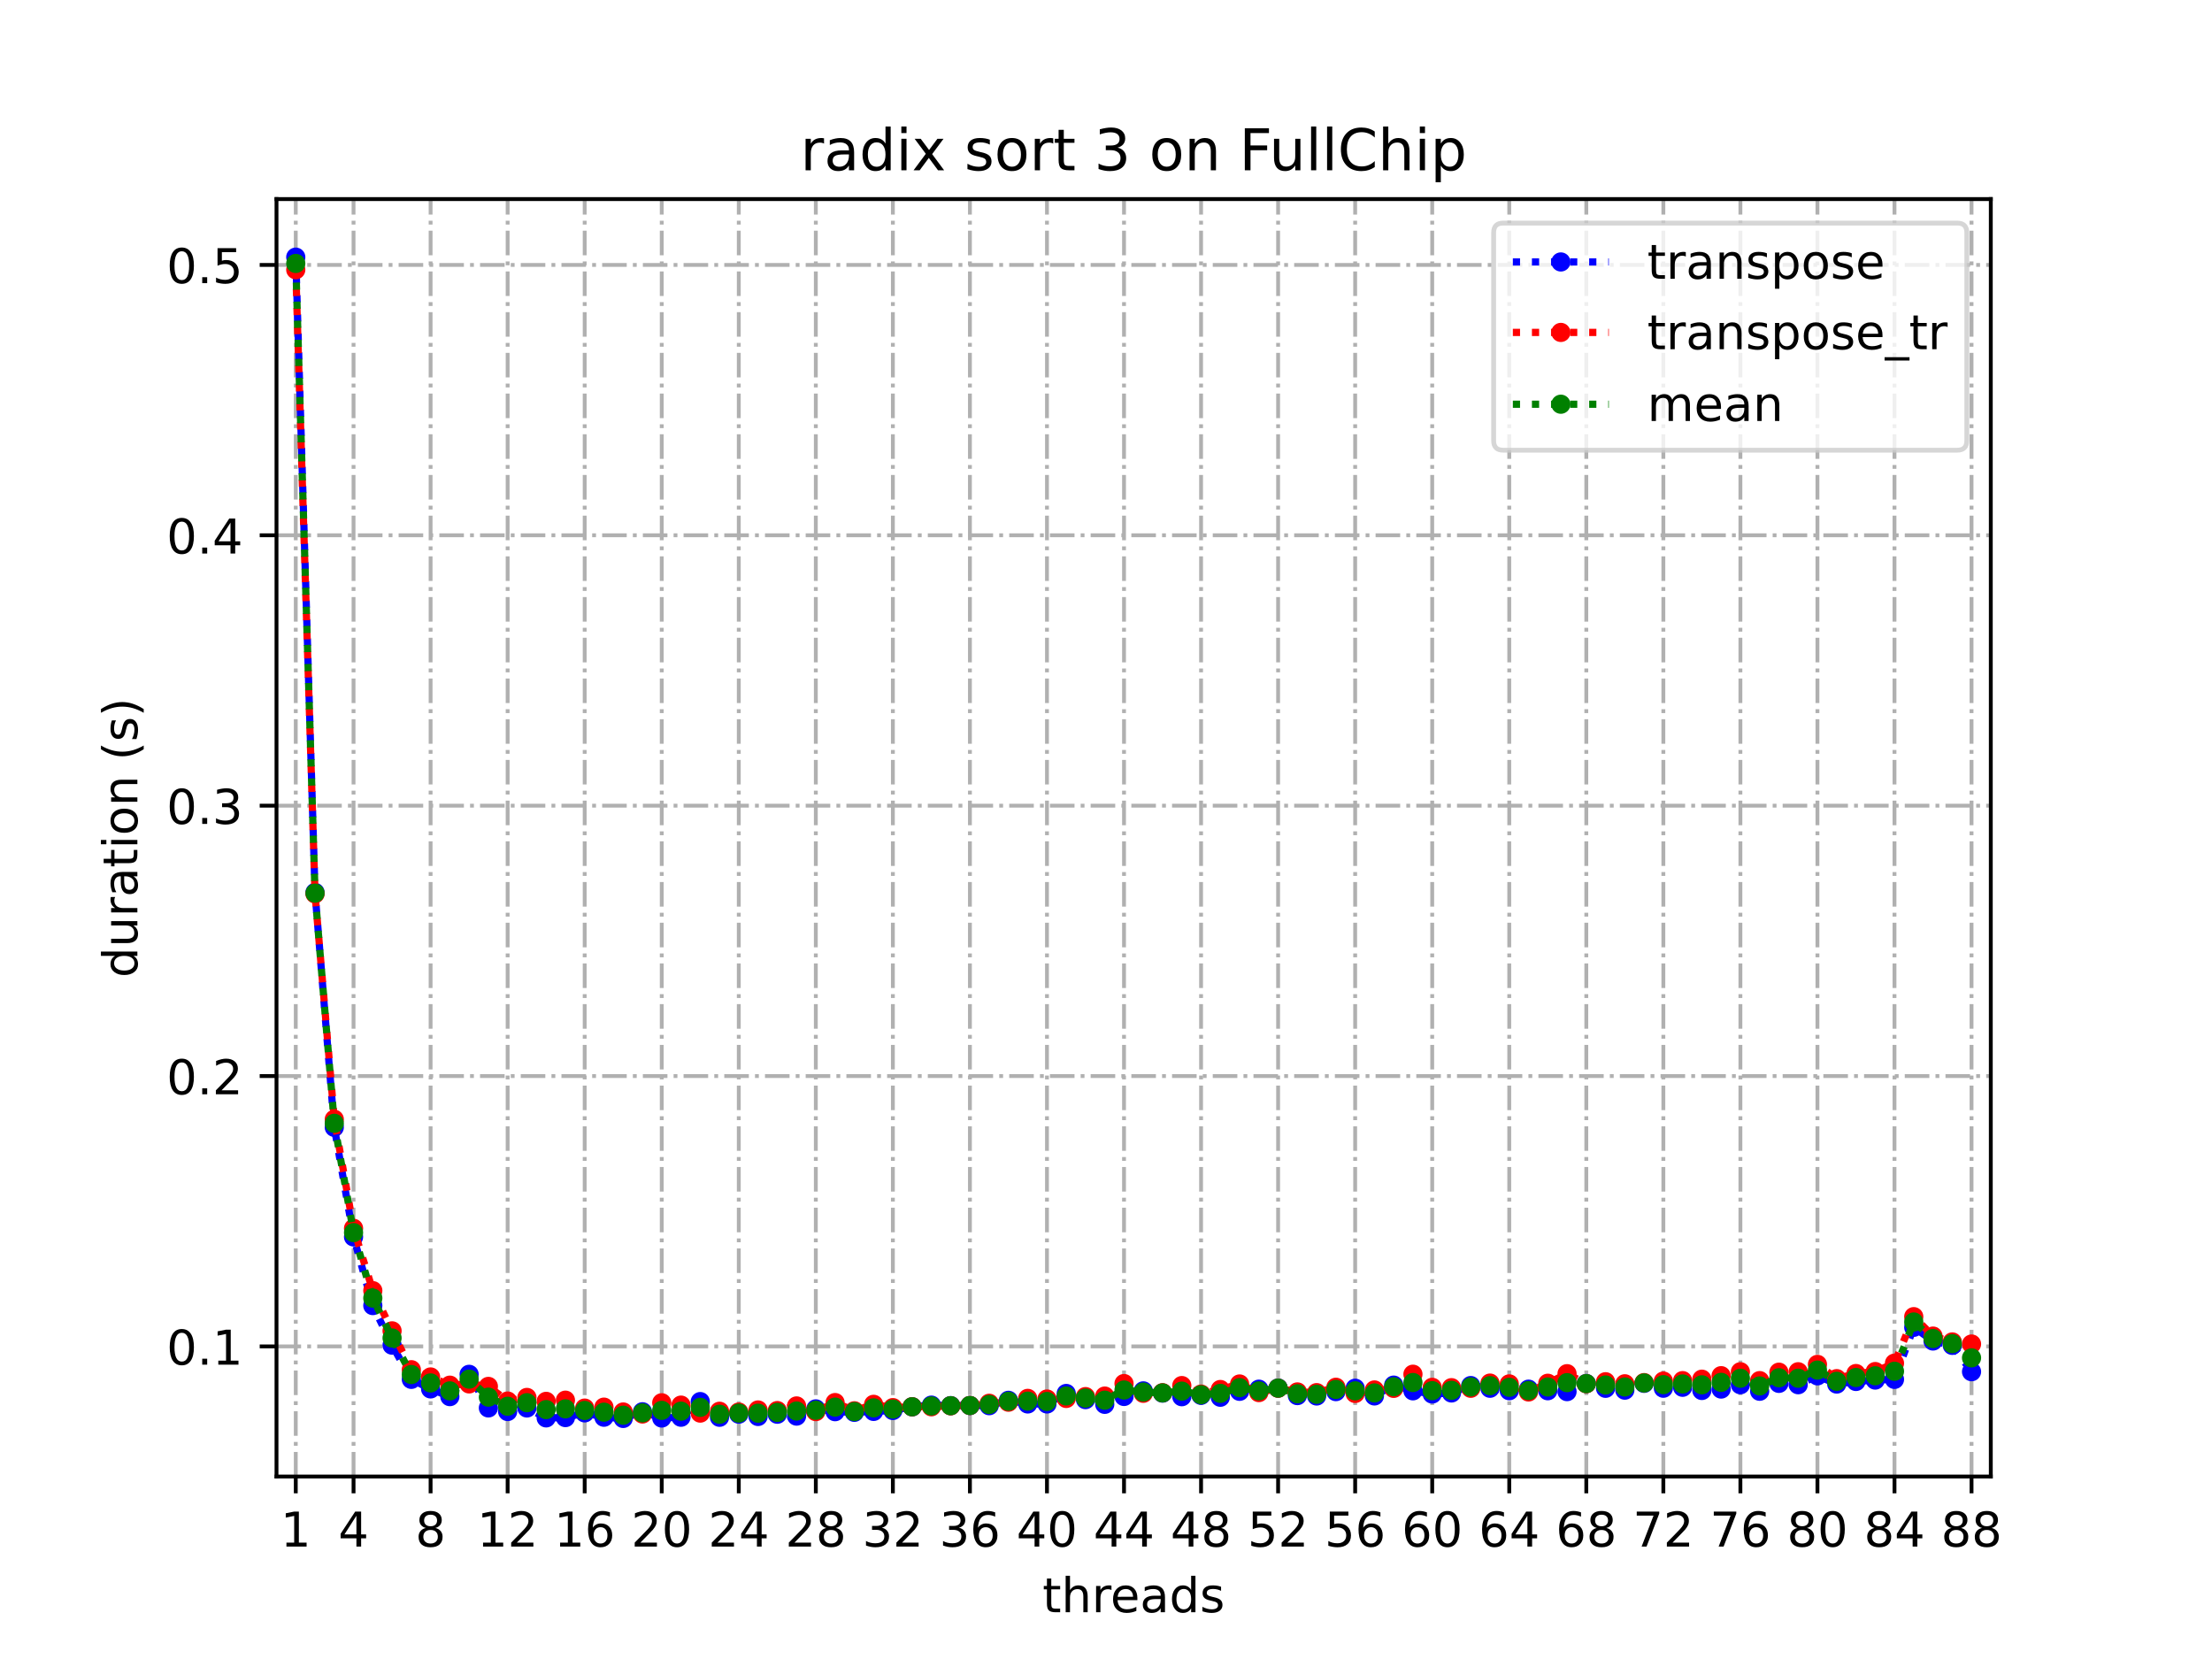 <?xml version="1.0" encoding="utf-8" standalone="no"?>
<!DOCTYPE svg PUBLIC "-//W3C//DTD SVG 1.1//EN"
  "http://www.w3.org/Graphics/SVG/1.1/DTD/svg11.dtd">
<!-- Created with matplotlib (https://matplotlib.org/) -->
<svg height="345.6pt" version="1.1" viewBox="0 0 460.8 345.6" width="460.8pt" xmlns="http://www.w3.org/2000/svg" xmlns:xlink="http://www.w3.org/1999/xlink">
 <defs>
  <style type="text/css">*{stroke-linecap:butt;stroke-linejoin:round;}</style>
 </defs>
 <g id="figure_1">
  <g id="patch_1">
   <path d="M 0 345.6 
L 460.8 345.6 
L 460.8 0 
L 0 0 
z
" style="fill:#ffffff;"/>
  </g>
  <g id="axes_1">
   <g id="patch_2">
    <path d="M 57.6 307.584 
L 414.72 307.584 
L 414.72 41.472 
L 57.6 41.472 
z
" style="fill:#ffffff;"/>
   </g>
   <g id="matplotlib.axis_1">
    <g id="xtick_1">
     <g id="line2d_1">
      <path clip-path="url(#p640ffd675b)" d="M 61.613 307.584 
L 61.613 41.472 
" style="fill:none;stroke:#b0b0b0;stroke-dasharray:5.12,1.28,0.8,1.28;stroke-dashoffset:0;stroke-width:0.8;"/>
     </g>
     <g id="line2d_2">
      <defs>
       <path d="M 0 0 
L 0 3.5 
" id="mc3d3bc87d9" style="stroke:#000000;stroke-width:0.8;"/>
      </defs>
      <g>
       <use style="stroke:#000000;stroke-width:0.8;" x="61.613" xlink:href="#mc3d3bc87d9" y="307.584"/>
      </g>
     </g>
     <g id="text_1">
      <!-- 1 -->
      <g transform="translate(58.431 322.182)scale(0.1 -0.1)">
       <defs>
        <path d="M 12.406 8.297 
L 28.516 8.297 
L 28.516 63.922 
L 10.984 60.406 
L 10.984 69.391 
L 28.422 72.906 
L 38.281 72.906 
L 38.281 8.297 
L 54.391 8.297 
L 54.391 0 
L 12.406 0 
z
" id="DejaVuSans-49"/>
       </defs>
       <use xlink:href="#DejaVuSans-49"/>
      </g>
     </g>
    </g>
    <g id="xtick_2">
     <g id="line2d_3">
      <path clip-path="url(#p640ffd675b)" d="M 73.65 307.584 
L 73.65 41.472 
" style="fill:none;stroke:#b0b0b0;stroke-dasharray:5.12,1.28,0.8,1.28;stroke-dashoffset:0;stroke-width:0.8;"/>
     </g>
     <g id="line2d_4">
      <g>
       <use style="stroke:#000000;stroke-width:0.8;" x="73.65" xlink:href="#mc3d3bc87d9" y="307.584"/>
      </g>
     </g>
     <g id="text_2">
      <!-- 4 -->
      <g transform="translate(70.469 322.182)scale(0.1 -0.1)">
       <defs>
        <path d="M 37.797 64.312 
L 12.891 25.391 
L 37.797 25.391 
z
M 35.203 72.906 
L 47.609 72.906 
L 47.609 25.391 
L 58.016 25.391 
L 58.016 17.188 
L 47.609 17.188 
L 47.609 0 
L 37.797 0 
L 37.797 17.188 
L 4.891 17.188 
L 4.891 26.703 
z
" id="DejaVuSans-52"/>
       </defs>
       <use xlink:href="#DejaVuSans-52"/>
      </g>
     </g>
    </g>
    <g id="xtick_3">
     <g id="line2d_5">
      <path clip-path="url(#p640ffd675b)" d="M 89.701 307.584 
L 89.701 41.472 
" style="fill:none;stroke:#b0b0b0;stroke-dasharray:5.12,1.28,0.8,1.28;stroke-dashoffset:0;stroke-width:0.8;"/>
     </g>
     <g id="line2d_6">
      <g>
       <use style="stroke:#000000;stroke-width:0.8;" x="89.701" xlink:href="#mc3d3bc87d9" y="307.584"/>
      </g>
     </g>
     <g id="text_3">
      <!-- 8 -->
      <g transform="translate(86.519 322.182)scale(0.1 -0.1)">
       <defs>
        <path d="M 31.781 34.625 
Q 24.75 34.625 20.719 30.859 
Q 16.703 27.094 16.703 20.516 
Q 16.703 13.922 20.719 10.156 
Q 24.75 6.391 31.781 6.391 
Q 38.812 6.391 42.859 10.172 
Q 46.922 13.969 46.922 20.516 
Q 46.922 27.094 42.891 30.859 
Q 38.875 34.625 31.781 34.625 
z
M 21.922 38.812 
Q 15.578 40.375 12.031 44.719 
Q 8.5 49.078 8.5 55.328 
Q 8.5 64.062 14.719 69.141 
Q 20.953 74.219 31.781 74.219 
Q 42.672 74.219 48.875 69.141 
Q 55.078 64.062 55.078 55.328 
Q 55.078 49.078 51.531 44.719 
Q 48 40.375 41.703 38.812 
Q 48.828 37.156 52.797 32.312 
Q 56.781 27.484 56.781 20.516 
Q 56.781 9.906 50.312 4.234 
Q 43.844 -1.422 31.781 -1.422 
Q 19.734 -1.422 13.25 4.234 
Q 6.781 9.906 6.781 20.516 
Q 6.781 27.484 10.781 32.312 
Q 14.797 37.156 21.922 38.812 
z
M 18.312 54.391 
Q 18.312 48.734 21.844 45.562 
Q 25.391 42.391 31.781 42.391 
Q 38.141 42.391 41.719 45.562 
Q 45.312 48.734 45.312 54.391 
Q 45.312 60.062 41.719 63.234 
Q 38.141 66.406 31.781 66.406 
Q 25.391 66.406 21.844 63.234 
Q 18.312 60.062 18.312 54.391 
z
" id="DejaVuSans-56"/>
       </defs>
       <use xlink:href="#DejaVuSans-56"/>
      </g>
     </g>
    </g>
    <g id="xtick_4">
     <g id="line2d_7">
      <path clip-path="url(#p640ffd675b)" d="M 105.751 307.584 
L 105.751 41.472 
" style="fill:none;stroke:#b0b0b0;stroke-dasharray:5.12,1.28,0.8,1.28;stroke-dashoffset:0;stroke-width:0.8;"/>
     </g>
     <g id="line2d_8">
      <g>
       <use style="stroke:#000000;stroke-width:0.8;" x="105.751" xlink:href="#mc3d3bc87d9" y="307.584"/>
      </g>
     </g>
     <g id="text_4">
      <!-- 12 -->
      <g transform="translate(99.389 322.182)scale(0.1 -0.1)">
       <defs>
        <path d="M 19.188 8.297 
L 53.609 8.297 
L 53.609 0 
L 7.328 0 
L 7.328 8.297 
Q 12.938 14.109 22.625 23.891 
Q 32.328 33.688 34.812 36.531 
Q 39.547 41.844 41.422 45.531 
Q 43.312 49.219 43.312 52.781 
Q 43.312 58.594 39.234 62.25 
Q 35.156 65.922 28.609 65.922 
Q 23.969 65.922 18.812 64.312 
Q 13.672 62.703 7.812 59.422 
L 7.812 69.391 
Q 13.766 71.781 18.938 73 
Q 24.125 74.219 28.422 74.219 
Q 39.75 74.219 46.484 68.547 
Q 53.219 62.891 53.219 53.422 
Q 53.219 48.922 51.531 44.891 
Q 49.859 40.875 45.406 35.406 
Q 44.188 33.984 37.641 27.219 
Q 31.109 20.453 19.188 8.297 
z
" id="DejaVuSans-50"/>
       </defs>
       <use xlink:href="#DejaVuSans-49"/>
       <use x="63.623" xlink:href="#DejaVuSans-50"/>
      </g>
     </g>
    </g>
    <g id="xtick_5">
     <g id="line2d_9">
      <path clip-path="url(#p640ffd675b)" d="M 121.801 307.584 
L 121.801 41.472 
" style="fill:none;stroke:#b0b0b0;stroke-dasharray:5.12,1.28,0.8,1.28;stroke-dashoffset:0;stroke-width:0.8;"/>
     </g>
     <g id="line2d_10">
      <g>
       <use style="stroke:#000000;stroke-width:0.8;" x="121.801" xlink:href="#mc3d3bc87d9" y="307.584"/>
      </g>
     </g>
     <g id="text_5">
      <!-- 16 -->
      <g transform="translate(115.439 322.182)scale(0.1 -0.1)">
       <defs>
        <path d="M 33.016 40.375 
Q 26.375 40.375 22.484 35.828 
Q 18.609 31.297 18.609 23.391 
Q 18.609 15.531 22.484 10.953 
Q 26.375 6.391 33.016 6.391 
Q 39.656 6.391 43.531 10.953 
Q 47.406 15.531 47.406 23.391 
Q 47.406 31.297 43.531 35.828 
Q 39.656 40.375 33.016 40.375 
z
M 52.594 71.297 
L 52.594 62.312 
Q 48.875 64.062 45.094 64.984 
Q 41.312 65.922 37.594 65.922 
Q 27.828 65.922 22.672 59.328 
Q 17.531 52.734 16.797 39.406 
Q 19.672 43.656 24.016 45.922 
Q 28.375 48.188 33.594 48.188 
Q 44.578 48.188 50.953 41.516 
Q 57.328 34.859 57.328 23.391 
Q 57.328 12.156 50.688 5.359 
Q 44.047 -1.422 33.016 -1.422 
Q 20.359 -1.422 13.672 8.266 
Q 6.984 17.969 6.984 36.375 
Q 6.984 53.656 15.188 63.938 
Q 23.391 74.219 37.203 74.219 
Q 40.922 74.219 44.703 73.484 
Q 48.484 72.75 52.594 71.297 
z
" id="DejaVuSans-54"/>
       </defs>
       <use xlink:href="#DejaVuSans-49"/>
       <use x="63.623" xlink:href="#DejaVuSans-54"/>
      </g>
     </g>
    </g>
    <g id="xtick_6">
     <g id="line2d_11">
      <path clip-path="url(#p640ffd675b)" d="M 137.852 307.584 
L 137.852 41.472 
" style="fill:none;stroke:#b0b0b0;stroke-dasharray:5.12,1.28,0.8,1.28;stroke-dashoffset:0;stroke-width:0.8;"/>
     </g>
     <g id="line2d_12">
      <g>
       <use style="stroke:#000000;stroke-width:0.8;" x="137.852" xlink:href="#mc3d3bc87d9" y="307.584"/>
      </g>
     </g>
     <g id="text_6">
      <!-- 20 -->
      <g transform="translate(131.489 322.182)scale(0.1 -0.1)">
       <defs>
        <path d="M 31.781 66.406 
Q 24.172 66.406 20.328 58.906 
Q 16.5 51.422 16.5 36.375 
Q 16.5 21.391 20.328 13.891 
Q 24.172 6.391 31.781 6.391 
Q 39.453 6.391 43.281 13.891 
Q 47.125 21.391 47.125 36.375 
Q 47.125 51.422 43.281 58.906 
Q 39.453 66.406 31.781 66.406 
z
M 31.781 74.219 
Q 44.047 74.219 50.516 64.516 
Q 56.984 54.828 56.984 36.375 
Q 56.984 17.969 50.516 8.266 
Q 44.047 -1.422 31.781 -1.422 
Q 19.531 -1.422 13.062 8.266 
Q 6.594 17.969 6.594 36.375 
Q 6.594 54.828 13.062 64.516 
Q 19.531 74.219 31.781 74.219 
z
" id="DejaVuSans-48"/>
       </defs>
       <use xlink:href="#DejaVuSans-50"/>
       <use x="63.623" xlink:href="#DejaVuSans-48"/>
      </g>
     </g>
    </g>
    <g id="xtick_7">
     <g id="line2d_13">
      <path clip-path="url(#p640ffd675b)" d="M 153.902 307.584 
L 153.902 41.472 
" style="fill:none;stroke:#b0b0b0;stroke-dasharray:5.12,1.28,0.8,1.28;stroke-dashoffset:0;stroke-width:0.8;"/>
     </g>
     <g id="line2d_14">
      <g>
       <use style="stroke:#000000;stroke-width:0.8;" x="153.902" xlink:href="#mc3d3bc87d9" y="307.584"/>
      </g>
     </g>
     <g id="text_7">
      <!-- 24 -->
      <g transform="translate(147.54 322.182)scale(0.1 -0.1)">
       <use xlink:href="#DejaVuSans-50"/>
       <use x="63.623" xlink:href="#DejaVuSans-52"/>
      </g>
     </g>
    </g>
    <g id="xtick_8">
     <g id="line2d_15">
      <path clip-path="url(#p640ffd675b)" d="M 169.952 307.584 
L 169.952 41.472 
" style="fill:none;stroke:#b0b0b0;stroke-dasharray:5.12,1.28,0.8,1.28;stroke-dashoffset:0;stroke-width:0.8;"/>
     </g>
     <g id="line2d_16">
      <g>
       <use style="stroke:#000000;stroke-width:0.8;" x="169.952" xlink:href="#mc3d3bc87d9" y="307.584"/>
      </g>
     </g>
     <g id="text_8">
      <!-- 28 -->
      <g transform="translate(163.59 322.182)scale(0.1 -0.1)">
       <use xlink:href="#DejaVuSans-50"/>
       <use x="63.623" xlink:href="#DejaVuSans-56"/>
      </g>
     </g>
    </g>
    <g id="xtick_9">
     <g id="line2d_17">
      <path clip-path="url(#p640ffd675b)" d="M 186.003 307.584 
L 186.003 41.472 
" style="fill:none;stroke:#b0b0b0;stroke-dasharray:5.12,1.28,0.8,1.28;stroke-dashoffset:0;stroke-width:0.8;"/>
     </g>
     <g id="line2d_18">
      <g>
       <use style="stroke:#000000;stroke-width:0.8;" x="186.003" xlink:href="#mc3d3bc87d9" y="307.584"/>
      </g>
     </g>
     <g id="text_9">
      <!-- 32 -->
      <g transform="translate(179.64 322.182)scale(0.1 -0.1)">
       <defs>
        <path d="M 40.578 39.312 
Q 47.656 37.797 51.625 33 
Q 55.609 28.219 55.609 21.188 
Q 55.609 10.406 48.188 4.484 
Q 40.766 -1.422 27.094 -1.422 
Q 22.516 -1.422 17.656 -0.516 
Q 12.797 0.391 7.625 2.203 
L 7.625 11.719 
Q 11.719 9.328 16.594 8.109 
Q 21.484 6.891 26.812 6.891 
Q 36.078 6.891 40.938 10.547 
Q 45.797 14.203 45.797 21.188 
Q 45.797 27.641 41.281 31.266 
Q 36.766 34.906 28.719 34.906 
L 20.219 34.906 
L 20.219 43.016 
L 29.109 43.016 
Q 36.375 43.016 40.234 45.922 
Q 44.094 48.828 44.094 54.297 
Q 44.094 59.906 40.109 62.906 
Q 36.141 65.922 28.719 65.922 
Q 24.656 65.922 20.016 65.031 
Q 15.375 64.156 9.812 62.312 
L 9.812 71.094 
Q 15.438 72.656 20.344 73.438 
Q 25.25 74.219 29.594 74.219 
Q 40.828 74.219 47.359 69.109 
Q 53.906 64.016 53.906 55.328 
Q 53.906 49.266 50.438 45.094 
Q 46.969 40.922 40.578 39.312 
z
" id="DejaVuSans-51"/>
       </defs>
       <use xlink:href="#DejaVuSans-51"/>
       <use x="63.623" xlink:href="#DejaVuSans-50"/>
      </g>
     </g>
    </g>
    <g id="xtick_10">
     <g id="line2d_19">
      <path clip-path="url(#p640ffd675b)" d="M 202.053 307.584 
L 202.053 41.472 
" style="fill:none;stroke:#b0b0b0;stroke-dasharray:5.12,1.28,0.8,1.28;stroke-dashoffset:0;stroke-width:0.8;"/>
     </g>
     <g id="line2d_20">
      <g>
       <use style="stroke:#000000;stroke-width:0.8;" x="202.053" xlink:href="#mc3d3bc87d9" y="307.584"/>
      </g>
     </g>
     <g id="text_10">
      <!-- 36 -->
      <g transform="translate(195.691 322.182)scale(0.1 -0.1)">
       <use xlink:href="#DejaVuSans-51"/>
       <use x="63.623" xlink:href="#DejaVuSans-54"/>
      </g>
     </g>
    </g>
    <g id="xtick_11">
     <g id="line2d_21">
      <path clip-path="url(#p640ffd675b)" d="M 218.103 307.584 
L 218.103 41.472 
" style="fill:none;stroke:#b0b0b0;stroke-dasharray:5.12,1.28,0.8,1.28;stroke-dashoffset:0;stroke-width:0.8;"/>
     </g>
     <g id="line2d_22">
      <g>
       <use style="stroke:#000000;stroke-width:0.8;" x="218.103" xlink:href="#mc3d3bc87d9" y="307.584"/>
      </g>
     </g>
     <g id="text_11">
      <!-- 40 -->
      <g transform="translate(211.741 322.182)scale(0.1 -0.1)">
       <use xlink:href="#DejaVuSans-52"/>
       <use x="63.623" xlink:href="#DejaVuSans-48"/>
      </g>
     </g>
    </g>
    <g id="xtick_12">
     <g id="line2d_23">
      <path clip-path="url(#p640ffd675b)" d="M 234.154 307.584 
L 234.154 41.472 
" style="fill:none;stroke:#b0b0b0;stroke-dasharray:5.12,1.28,0.8,1.28;stroke-dashoffset:0;stroke-width:0.8;"/>
     </g>
     <g id="line2d_24">
      <g>
       <use style="stroke:#000000;stroke-width:0.8;" x="234.154" xlink:href="#mc3d3bc87d9" y="307.584"/>
      </g>
     </g>
     <g id="text_12">
      <!-- 44 -->
      <g transform="translate(227.791 322.182)scale(0.1 -0.1)">
       <use xlink:href="#DejaVuSans-52"/>
       <use x="63.623" xlink:href="#DejaVuSans-52"/>
      </g>
     </g>
    </g>
    <g id="xtick_13">
     <g id="line2d_25">
      <path clip-path="url(#p640ffd675b)" d="M 250.204 307.584 
L 250.204 41.472 
" style="fill:none;stroke:#b0b0b0;stroke-dasharray:5.12,1.28,0.8,1.28;stroke-dashoffset:0;stroke-width:0.8;"/>
     </g>
     <g id="line2d_26">
      <g>
       <use style="stroke:#000000;stroke-width:0.8;" x="250.204" xlink:href="#mc3d3bc87d9" y="307.584"/>
      </g>
     </g>
     <g id="text_13">
      <!-- 48 -->
      <g transform="translate(243.842 322.182)scale(0.1 -0.1)">
       <use xlink:href="#DejaVuSans-52"/>
       <use x="63.623" xlink:href="#DejaVuSans-56"/>
      </g>
     </g>
    </g>
    <g id="xtick_14">
     <g id="line2d_27">
      <path clip-path="url(#p640ffd675b)" d="M 266.254 307.584 
L 266.254 41.472 
" style="fill:none;stroke:#b0b0b0;stroke-dasharray:5.12,1.28,0.8,1.28;stroke-dashoffset:0;stroke-width:0.8;"/>
     </g>
     <g id="line2d_28">
      <g>
       <use style="stroke:#000000;stroke-width:0.8;" x="266.254" xlink:href="#mc3d3bc87d9" y="307.584"/>
      </g>
     </g>
     <g id="text_14">
      <!-- 52 -->
      <g transform="translate(259.892 322.182)scale(0.1 -0.1)">
       <defs>
        <path d="M 10.797 72.906 
L 49.516 72.906 
L 49.516 64.594 
L 19.828 64.594 
L 19.828 46.734 
Q 21.969 47.469 24.109 47.828 
Q 26.266 48.188 28.422 48.188 
Q 40.625 48.188 47.75 41.5 
Q 54.891 34.812 54.891 23.391 
Q 54.891 11.625 47.562 5.094 
Q 40.234 -1.422 26.906 -1.422 
Q 22.312 -1.422 17.547 -0.641 
Q 12.797 0.141 7.719 1.703 
L 7.719 11.625 
Q 12.109 9.234 16.797 8.062 
Q 21.484 6.891 26.703 6.891 
Q 35.156 6.891 40.078 11.328 
Q 45.016 15.766 45.016 23.391 
Q 45.016 31 40.078 35.438 
Q 35.156 39.891 26.703 39.891 
Q 22.75 39.891 18.812 39.016 
Q 14.891 38.141 10.797 36.281 
z
" id="DejaVuSans-53"/>
       </defs>
       <use xlink:href="#DejaVuSans-53"/>
       <use x="63.623" xlink:href="#DejaVuSans-50"/>
      </g>
     </g>
    </g>
    <g id="xtick_15">
     <g id="line2d_29">
      <path clip-path="url(#p640ffd675b)" d="M 282.305 307.584 
L 282.305 41.472 
" style="fill:none;stroke:#b0b0b0;stroke-dasharray:5.12,1.28,0.8,1.28;stroke-dashoffset:0;stroke-width:0.8;"/>
     </g>
     <g id="line2d_30">
      <g>
       <use style="stroke:#000000;stroke-width:0.8;" x="282.305" xlink:href="#mc3d3bc87d9" y="307.584"/>
      </g>
     </g>
     <g id="text_15">
      <!-- 56 -->
      <g transform="translate(275.942 322.182)scale(0.1 -0.1)">
       <use xlink:href="#DejaVuSans-53"/>
       <use x="63.623" xlink:href="#DejaVuSans-54"/>
      </g>
     </g>
    </g>
    <g id="xtick_16">
     <g id="line2d_31">
      <path clip-path="url(#p640ffd675b)" d="M 298.355 307.584 
L 298.355 41.472 
" style="fill:none;stroke:#b0b0b0;stroke-dasharray:5.12,1.28,0.8,1.28;stroke-dashoffset:0;stroke-width:0.8;"/>
     </g>
     <g id="line2d_32">
      <g>
       <use style="stroke:#000000;stroke-width:0.8;" x="298.355" xlink:href="#mc3d3bc87d9" y="307.584"/>
      </g>
     </g>
     <g id="text_16">
      <!-- 60 -->
      <g transform="translate(291.993 322.182)scale(0.1 -0.1)">
       <use xlink:href="#DejaVuSans-54"/>
       <use x="63.623" xlink:href="#DejaVuSans-48"/>
      </g>
     </g>
    </g>
    <g id="xtick_17">
     <g id="line2d_33">
      <path clip-path="url(#p640ffd675b)" d="M 314.405 307.584 
L 314.405 41.472 
" style="fill:none;stroke:#b0b0b0;stroke-dasharray:5.12,1.28,0.8,1.28;stroke-dashoffset:0;stroke-width:0.8;"/>
     </g>
     <g id="line2d_34">
      <g>
       <use style="stroke:#000000;stroke-width:0.8;" x="314.405" xlink:href="#mc3d3bc87d9" y="307.584"/>
      </g>
     </g>
     <g id="text_17">
      <!-- 64 -->
      <g transform="translate(308.043 322.182)scale(0.1 -0.1)">
       <use xlink:href="#DejaVuSans-54"/>
       <use x="63.623" xlink:href="#DejaVuSans-52"/>
      </g>
     </g>
    </g>
    <g id="xtick_18">
     <g id="line2d_35">
      <path clip-path="url(#p640ffd675b)" d="M 330.456 307.584 
L 330.456 41.472 
" style="fill:none;stroke:#b0b0b0;stroke-dasharray:5.12,1.28,0.8,1.28;stroke-dashoffset:0;stroke-width:0.8;"/>
     </g>
     <g id="line2d_36">
      <g>
       <use style="stroke:#000000;stroke-width:0.8;" x="330.456" xlink:href="#mc3d3bc87d9" y="307.584"/>
      </g>
     </g>
     <g id="text_18">
      <!-- 68 -->
      <g transform="translate(324.093 322.182)scale(0.1 -0.1)">
       <use xlink:href="#DejaVuSans-54"/>
       <use x="63.623" xlink:href="#DejaVuSans-56"/>
      </g>
     </g>
    </g>
    <g id="xtick_19">
     <g id="line2d_37">
      <path clip-path="url(#p640ffd675b)" d="M 346.506 307.584 
L 346.506 41.472 
" style="fill:none;stroke:#b0b0b0;stroke-dasharray:5.12,1.28,0.8,1.28;stroke-dashoffset:0;stroke-width:0.8;"/>
     </g>
     <g id="line2d_38">
      <g>
       <use style="stroke:#000000;stroke-width:0.8;" x="346.506" xlink:href="#mc3d3bc87d9" y="307.584"/>
      </g>
     </g>
     <g id="text_19">
      <!-- 72 -->
      <g transform="translate(340.144 322.182)scale(0.1 -0.1)">
       <defs>
        <path d="M 8.203 72.906 
L 55.078 72.906 
L 55.078 68.703 
L 28.609 0 
L 18.312 0 
L 43.219 64.594 
L 8.203 64.594 
z
" id="DejaVuSans-55"/>
       </defs>
       <use xlink:href="#DejaVuSans-55"/>
       <use x="63.623" xlink:href="#DejaVuSans-50"/>
      </g>
     </g>
    </g>
    <g id="xtick_20">
     <g id="line2d_39">
      <path clip-path="url(#p640ffd675b)" d="M 362.556 307.584 
L 362.556 41.472 
" style="fill:none;stroke:#b0b0b0;stroke-dasharray:5.12,1.28,0.8,1.28;stroke-dashoffset:0;stroke-width:0.8;"/>
     </g>
     <g id="line2d_40">
      <g>
       <use style="stroke:#000000;stroke-width:0.8;" x="362.556" xlink:href="#mc3d3bc87d9" y="307.584"/>
      </g>
     </g>
     <g id="text_20">
      <!-- 76 -->
      <g transform="translate(356.194 322.182)scale(0.1 -0.1)">
       <use xlink:href="#DejaVuSans-55"/>
       <use x="63.623" xlink:href="#DejaVuSans-54"/>
      </g>
     </g>
    </g>
    <g id="xtick_21">
     <g id="line2d_41">
      <path clip-path="url(#p640ffd675b)" d="M 378.607 307.584 
L 378.607 41.472 
" style="fill:none;stroke:#b0b0b0;stroke-dasharray:5.12,1.28,0.8,1.28;stroke-dashoffset:0;stroke-width:0.8;"/>
     </g>
     <g id="line2d_42">
      <g>
       <use style="stroke:#000000;stroke-width:0.8;" x="378.607" xlink:href="#mc3d3bc87d9" y="307.584"/>
      </g>
     </g>
     <g id="text_21">
      <!-- 80 -->
      <g transform="translate(372.244 322.182)scale(0.1 -0.1)">
       <use xlink:href="#DejaVuSans-56"/>
       <use x="63.623" xlink:href="#DejaVuSans-48"/>
      </g>
     </g>
    </g>
    <g id="xtick_22">
     <g id="line2d_43">
      <path clip-path="url(#p640ffd675b)" d="M 394.657 307.584 
L 394.657 41.472 
" style="fill:none;stroke:#b0b0b0;stroke-dasharray:5.12,1.28,0.8,1.28;stroke-dashoffset:0;stroke-width:0.8;"/>
     </g>
     <g id="line2d_44">
      <g>
       <use style="stroke:#000000;stroke-width:0.8;" x="394.657" xlink:href="#mc3d3bc87d9" y="307.584"/>
      </g>
     </g>
     <g id="text_22">
      <!-- 84 -->
      <g transform="translate(388.295 322.182)scale(0.1 -0.1)">
       <use xlink:href="#DejaVuSans-56"/>
       <use x="63.623" xlink:href="#DejaVuSans-52"/>
      </g>
     </g>
    </g>
    <g id="xtick_23">
     <g id="line2d_45">
      <path clip-path="url(#p640ffd675b)" d="M 410.707 307.584 
L 410.707 41.472 
" style="fill:none;stroke:#b0b0b0;stroke-dasharray:5.12,1.28,0.8,1.28;stroke-dashoffset:0;stroke-width:0.8;"/>
     </g>
     <g id="line2d_46">
      <g>
       <use style="stroke:#000000;stroke-width:0.8;" x="410.707" xlink:href="#mc3d3bc87d9" y="307.584"/>
      </g>
     </g>
     <g id="text_23">
      <!-- 88 -->
      <g transform="translate(404.345 322.182)scale(0.1 -0.1)">
       <use xlink:href="#DejaVuSans-56"/>
       <use x="63.623" xlink:href="#DejaVuSans-56"/>
      </g>
     </g>
    </g>
    <g id="text_24">
     <!-- threads -->
     <g transform="translate(217.169 335.861)scale(0.1 -0.1)">
      <defs>
       <path d="M 18.312 70.219 
L 18.312 54.688 
L 36.812 54.688 
L 36.812 47.703 
L 18.312 47.703 
L 18.312 18.016 
Q 18.312 11.328 20.141 9.422 
Q 21.969 7.516 27.594 7.516 
L 36.812 7.516 
L 36.812 0 
L 27.594 0 
Q 17.188 0 13.234 3.875 
Q 9.281 7.766 9.281 18.016 
L 9.281 47.703 
L 2.688 47.703 
L 2.688 54.688 
L 9.281 54.688 
L 9.281 70.219 
z
" id="DejaVuSans-116"/>
       <path d="M 54.891 33.016 
L 54.891 0 
L 45.906 0 
L 45.906 32.719 
Q 45.906 40.484 42.875 44.328 
Q 39.844 48.188 33.797 48.188 
Q 26.516 48.188 22.312 43.547 
Q 18.109 38.922 18.109 30.906 
L 18.109 0 
L 9.078 0 
L 9.078 75.984 
L 18.109 75.984 
L 18.109 46.188 
Q 21.344 51.125 25.703 53.562 
Q 30.078 56 35.797 56 
Q 45.219 56 50.047 50.172 
Q 54.891 44.344 54.891 33.016 
z
" id="DejaVuSans-104"/>
       <path d="M 41.109 46.297 
Q 39.594 47.172 37.812 47.578 
Q 36.031 48 33.891 48 
Q 26.266 48 22.188 43.047 
Q 18.109 38.094 18.109 28.812 
L 18.109 0 
L 9.078 0 
L 9.078 54.688 
L 18.109 54.688 
L 18.109 46.188 
Q 20.953 51.172 25.484 53.578 
Q 30.031 56 36.531 56 
Q 37.453 56 38.578 55.875 
Q 39.703 55.766 41.062 55.516 
z
" id="DejaVuSans-114"/>
       <path d="M 56.203 29.594 
L 56.203 25.203 
L 14.891 25.203 
Q 15.484 15.922 20.484 11.062 
Q 25.484 6.203 34.422 6.203 
Q 39.594 6.203 44.453 7.469 
Q 49.312 8.734 54.109 11.281 
L 54.109 2.781 
Q 49.266 0.734 44.188 -0.344 
Q 39.109 -1.422 33.891 -1.422 
Q 20.797 -1.422 13.156 6.188 
Q 5.516 13.812 5.516 26.812 
Q 5.516 40.234 12.766 48.109 
Q 20.016 56 32.328 56 
Q 43.359 56 49.781 48.891 
Q 56.203 41.797 56.203 29.594 
z
M 47.219 32.234 
Q 47.125 39.594 43.094 43.984 
Q 39.062 48.391 32.422 48.391 
Q 24.906 48.391 20.391 44.141 
Q 15.875 39.891 15.188 32.172 
z
" id="DejaVuSans-101"/>
       <path d="M 34.281 27.484 
Q 23.391 27.484 19.188 25 
Q 14.984 22.516 14.984 16.5 
Q 14.984 11.719 18.141 8.906 
Q 21.297 6.109 26.703 6.109 
Q 34.188 6.109 38.703 11.406 
Q 43.219 16.703 43.219 25.484 
L 43.219 27.484 
z
M 52.203 31.203 
L 52.203 0 
L 43.219 0 
L 43.219 8.297 
Q 40.141 3.328 35.547 0.953 
Q 30.953 -1.422 24.312 -1.422 
Q 15.922 -1.422 10.953 3.297 
Q 6 8.016 6 15.922 
Q 6 25.141 12.172 29.828 
Q 18.359 34.516 30.609 34.516 
L 43.219 34.516 
L 43.219 35.406 
Q 43.219 41.609 39.141 45 
Q 35.062 48.391 27.688 48.391 
Q 23 48.391 18.547 47.266 
Q 14.109 46.141 10.016 43.891 
L 10.016 52.203 
Q 14.938 54.109 19.578 55.047 
Q 24.219 56 28.609 56 
Q 40.484 56 46.344 49.844 
Q 52.203 43.703 52.203 31.203 
z
" id="DejaVuSans-97"/>
       <path d="M 45.406 46.391 
L 45.406 75.984 
L 54.391 75.984 
L 54.391 0 
L 45.406 0 
L 45.406 8.203 
Q 42.578 3.328 38.25 0.953 
Q 33.938 -1.422 27.875 -1.422 
Q 17.969 -1.422 11.734 6.484 
Q 5.516 14.406 5.516 27.297 
Q 5.516 40.188 11.734 48.094 
Q 17.969 56 27.875 56 
Q 33.938 56 38.25 53.625 
Q 42.578 51.266 45.406 46.391 
z
M 14.797 27.297 
Q 14.797 17.391 18.875 11.75 
Q 22.953 6.109 30.078 6.109 
Q 37.203 6.109 41.297 11.75 
Q 45.406 17.391 45.406 27.297 
Q 45.406 37.203 41.297 42.844 
Q 37.203 48.484 30.078 48.484 
Q 22.953 48.484 18.875 42.844 
Q 14.797 37.203 14.797 27.297 
z
" id="DejaVuSans-100"/>
       <path d="M 44.281 53.078 
L 44.281 44.578 
Q 40.484 46.531 36.375 47.5 
Q 32.281 48.484 27.875 48.484 
Q 21.188 48.484 17.844 46.438 
Q 14.5 44.391 14.5 40.281 
Q 14.5 37.156 16.891 35.375 
Q 19.281 33.594 26.516 31.984 
L 29.594 31.297 
Q 39.156 29.25 43.188 25.516 
Q 47.219 21.781 47.219 15.094 
Q 47.219 7.469 41.188 3.016 
Q 35.156 -1.422 24.609 -1.422 
Q 20.219 -1.422 15.453 -0.562 
Q 10.688 0.297 5.422 2 
L 5.422 11.281 
Q 10.406 8.688 15.234 7.391 
Q 20.062 6.109 24.812 6.109 
Q 31.156 6.109 34.562 8.281 
Q 37.984 10.453 37.984 14.406 
Q 37.984 18.062 35.516 20.016 
Q 33.062 21.969 24.703 23.781 
L 21.578 24.516 
Q 13.234 26.266 9.516 29.906 
Q 5.812 33.547 5.812 39.891 
Q 5.812 47.609 11.281 51.797 
Q 16.75 56 26.812 56 
Q 31.781 56 36.172 55.266 
Q 40.578 54.547 44.281 53.078 
z
" id="DejaVuSans-115"/>
      </defs>
      <use xlink:href="#DejaVuSans-116"/>
      <use x="39.209" xlink:href="#DejaVuSans-104"/>
      <use x="102.588" xlink:href="#DejaVuSans-114"/>
      <use x="141.451" xlink:href="#DejaVuSans-101"/>
      <use x="202.975" xlink:href="#DejaVuSans-97"/>
      <use x="264.254" xlink:href="#DejaVuSans-100"/>
      <use x="327.73" xlink:href="#DejaVuSans-115"/>
     </g>
    </g>
   </g>
   <g id="matplotlib.axis_2">
    <g id="ytick_1">
     <g id="line2d_47">
      <path clip-path="url(#p640ffd675b)" d="M 57.6 280.484 
L 414.72 280.484 
" style="fill:none;stroke:#b0b0b0;stroke-dasharray:5.12,1.28,0.8,1.28;stroke-dashoffset:0;stroke-width:0.8;"/>
     </g>
     <g id="line2d_48">
      <defs>
       <path d="M 0 0 
L -3.5 0 
" id="mc7e57dda3e" style="stroke:#000000;stroke-width:0.8;"/>
      </defs>
      <g>
       <use style="stroke:#000000;stroke-width:0.8;" x="57.6" xlink:href="#mc7e57dda3e" y="280.484"/>
      </g>
     </g>
     <g id="text_25">
      <!-- 0.1 -->
      <g transform="translate(34.697 284.283)scale(0.1 -0.1)">
       <defs>
        <path d="M 10.688 12.406 
L 21 12.406 
L 21 0 
L 10.688 0 
z
" id="DejaVuSans-46"/>
       </defs>
       <use xlink:href="#DejaVuSans-48"/>
       <use x="63.623" xlink:href="#DejaVuSans-46"/>
       <use x="95.41" xlink:href="#DejaVuSans-49"/>
      </g>
     </g>
    </g>
    <g id="ytick_2">
     <g id="line2d_49">
      <path clip-path="url(#p640ffd675b)" d="M 57.6 224.159 
L 414.72 224.159 
" style="fill:none;stroke:#b0b0b0;stroke-dasharray:5.12,1.28,0.8,1.28;stroke-dashoffset:0;stroke-width:0.8;"/>
     </g>
     <g id="line2d_50">
      <g>
       <use style="stroke:#000000;stroke-width:0.8;" x="57.6" xlink:href="#mc7e57dda3e" y="224.159"/>
      </g>
     </g>
     <g id="text_26">
      <!-- 0.2 -->
      <g transform="translate(34.697 227.959)scale(0.1 -0.1)">
       <use xlink:href="#DejaVuSans-48"/>
       <use x="63.623" xlink:href="#DejaVuSans-46"/>
       <use x="95.41" xlink:href="#DejaVuSans-50"/>
      </g>
     </g>
    </g>
    <g id="ytick_3">
     <g id="line2d_51">
      <path clip-path="url(#p640ffd675b)" d="M 57.6 167.835 
L 414.72 167.835 
" style="fill:none;stroke:#b0b0b0;stroke-dasharray:5.12,1.28,0.8,1.28;stroke-dashoffset:0;stroke-width:0.8;"/>
     </g>
     <g id="line2d_52">
      <g>
       <use style="stroke:#000000;stroke-width:0.8;" x="57.6" xlink:href="#mc7e57dda3e" y="167.835"/>
      </g>
     </g>
     <g id="text_27">
      <!-- 0.3 -->
      <g transform="translate(34.697 171.634)scale(0.1 -0.1)">
       <use xlink:href="#DejaVuSans-48"/>
       <use x="63.623" xlink:href="#DejaVuSans-46"/>
       <use x="95.41" xlink:href="#DejaVuSans-51"/>
      </g>
     </g>
    </g>
    <g id="ytick_4">
     <g id="line2d_53">
      <path clip-path="url(#p640ffd675b)" d="M 57.6 111.511 
L 414.72 111.511 
" style="fill:none;stroke:#b0b0b0;stroke-dasharray:5.12,1.28,0.8,1.28;stroke-dashoffset:0;stroke-width:0.8;"/>
     </g>
     <g id="line2d_54">
      <g>
       <use style="stroke:#000000;stroke-width:0.8;" x="57.6" xlink:href="#mc7e57dda3e" y="111.511"/>
      </g>
     </g>
     <g id="text_28">
      <!-- 0.4 -->
      <g transform="translate(34.697 115.31)scale(0.1 -0.1)">
       <use xlink:href="#DejaVuSans-48"/>
       <use x="63.623" xlink:href="#DejaVuSans-46"/>
       <use x="95.41" xlink:href="#DejaVuSans-52"/>
      </g>
     </g>
    </g>
    <g id="ytick_5">
     <g id="line2d_55">
      <path clip-path="url(#p640ffd675b)" d="M 57.6 55.187 
L 414.72 55.187 
" style="fill:none;stroke:#b0b0b0;stroke-dasharray:5.12,1.28,0.8,1.28;stroke-dashoffset:0;stroke-width:0.8;"/>
     </g>
     <g id="line2d_56">
      <g>
       <use style="stroke:#000000;stroke-width:0.8;" x="57.6" xlink:href="#mc7e57dda3e" y="55.187"/>
      </g>
     </g>
     <g id="text_29">
      <!-- 0.5 -->
      <g transform="translate(34.697 58.986)scale(0.1 -0.1)">
       <use xlink:href="#DejaVuSans-48"/>
       <use x="63.623" xlink:href="#DejaVuSans-46"/>
       <use x="95.41" xlink:href="#DejaVuSans-53"/>
      </g>
     </g>
    </g>
    <g id="text_30">
     <!-- duration (s) -->
     <g transform="translate(28.617 203.663)rotate(-90)scale(0.1 -0.1)">
      <defs>
       <path d="M 8.5 21.578 
L 8.5 54.688 
L 17.484 54.688 
L 17.484 21.922 
Q 17.484 14.156 20.5 10.266 
Q 23.531 6.391 29.594 6.391 
Q 36.859 6.391 41.078 11.031 
Q 45.312 15.672 45.312 23.688 
L 45.312 54.688 
L 54.297 54.688 
L 54.297 0 
L 45.312 0 
L 45.312 8.406 
Q 42.047 3.422 37.719 1 
Q 33.406 -1.422 27.688 -1.422 
Q 18.266 -1.422 13.375 4.438 
Q 8.5 10.297 8.5 21.578 
z
M 31.109 56 
z
" id="DejaVuSans-117"/>
       <path d="M 9.422 54.688 
L 18.406 54.688 
L 18.406 0 
L 9.422 0 
z
M 9.422 75.984 
L 18.406 75.984 
L 18.406 64.594 
L 9.422 64.594 
z
" id="DejaVuSans-105"/>
       <path d="M 30.609 48.391 
Q 23.391 48.391 19.188 42.75 
Q 14.984 37.109 14.984 27.297 
Q 14.984 17.484 19.156 11.844 
Q 23.344 6.203 30.609 6.203 
Q 37.797 6.203 41.984 11.859 
Q 46.188 17.531 46.188 27.297 
Q 46.188 37.016 41.984 42.703 
Q 37.797 48.391 30.609 48.391 
z
M 30.609 56 
Q 42.328 56 49.016 48.375 
Q 55.719 40.766 55.719 27.297 
Q 55.719 13.875 49.016 6.219 
Q 42.328 -1.422 30.609 -1.422 
Q 18.844 -1.422 12.172 6.219 
Q 5.516 13.875 5.516 27.297 
Q 5.516 40.766 12.172 48.375 
Q 18.844 56 30.609 56 
z
" id="DejaVuSans-111"/>
       <path d="M 54.891 33.016 
L 54.891 0 
L 45.906 0 
L 45.906 32.719 
Q 45.906 40.484 42.875 44.328 
Q 39.844 48.188 33.797 48.188 
Q 26.516 48.188 22.312 43.547 
Q 18.109 38.922 18.109 30.906 
L 18.109 0 
L 9.078 0 
L 9.078 54.688 
L 18.109 54.688 
L 18.109 46.188 
Q 21.344 51.125 25.703 53.562 
Q 30.078 56 35.797 56 
Q 45.219 56 50.047 50.172 
Q 54.891 44.344 54.891 33.016 
z
" id="DejaVuSans-110"/>
       <path id="DejaVuSans-32"/>
       <path d="M 31 75.875 
Q 24.469 64.656 21.281 53.656 
Q 18.109 42.672 18.109 31.391 
Q 18.109 20.125 21.312 9.062 
Q 24.516 -2 31 -13.188 
L 23.188 -13.188 
Q 15.875 -1.703 12.234 9.375 
Q 8.594 20.453 8.594 31.391 
Q 8.594 42.281 12.203 53.312 
Q 15.828 64.359 23.188 75.875 
z
" id="DejaVuSans-40"/>
       <path d="M 8.016 75.875 
L 15.828 75.875 
Q 23.141 64.359 26.781 53.312 
Q 30.422 42.281 30.422 31.391 
Q 30.422 20.453 26.781 9.375 
Q 23.141 -1.703 15.828 -13.188 
L 8.016 -13.188 
Q 14.5 -2 17.703 9.062 
Q 20.906 20.125 20.906 31.391 
Q 20.906 42.672 17.703 53.656 
Q 14.5 64.656 8.016 75.875 
z
" id="DejaVuSans-41"/>
      </defs>
      <use xlink:href="#DejaVuSans-100"/>
      <use x="63.477" xlink:href="#DejaVuSans-117"/>
      <use x="126.855" xlink:href="#DejaVuSans-114"/>
      <use x="167.969" xlink:href="#DejaVuSans-97"/>
      <use x="229.248" xlink:href="#DejaVuSans-116"/>
      <use x="268.457" xlink:href="#DejaVuSans-105"/>
      <use x="296.24" xlink:href="#DejaVuSans-111"/>
      <use x="357.422" xlink:href="#DejaVuSans-110"/>
      <use x="420.801" xlink:href="#DejaVuSans-32"/>
      <use x="452.588" xlink:href="#DejaVuSans-40"/>
      <use x="491.602" xlink:href="#DejaVuSans-115"/>
      <use x="543.701" xlink:href="#DejaVuSans-41"/>
     </g>
    </g>
   </g>
   <g id="line2d_57">
    <path clip-path="url(#p640ffd675b)" d="M 61.613 53.568 
L 65.625 185.903 
L 69.638 234.844 
L 73.65 257.673 
L 77.663 271.977 
L 81.676 280.219 
L 85.688 287.348 
L 89.701 289.337 
L 93.713 290.942 
L 97.726 286.298 
L 101.738 293.297 
L 105.751 294.046 
L 109.764 293.308 
L 113.776 295.372 
L 117.789 295.309 
L 121.801 294.327 
L 125.814 295.233 
L 129.827 295.488 
L 133.839 294.099 
L 137.852 295.397 
L 141.864 295.235 
L 145.877 291.975 
L 149.889 295.243 
L 153.902 294.591 
L 157.915 295.078 
L 161.927 294.608 
L 165.94 295 
L 169.952 293.495 
L 173.965 294.078 
L 177.978 294.216 
L 181.99 294.022 
L 186.003 293.831 
L 190.015 293.069 
L 194.028 292.714 
L 198.04 292.814 
L 202.053 292.794 
L 206.066 292.83 
L 210.078 291.709 
L 214.091 292.469 
L 218.103 292.47 
L 222.116 290.285 
L 226.129 291.565 
L 230.141 292.548 
L 234.154 290.909 
L 238.166 289.743 
L 242.179 290.213 
L 246.191 290.959 
L 250.204 290.673 
L 254.217 291.072 
L 258.229 289.838 
L 262.242 289.392 
L 266.254 289.152 
L 270.267 290.725 
L 274.28 290.81 
L 278.292 289.899 
L 282.305 289.192 
L 286.317 290.799 
L 290.33 288.548 
L 294.342 289.736 
L 298.355 290.397 
L 302.368 290.178 
L 306.38 288.638 
L 310.393 289.199 
L 314.405 289.712 
L 318.418 289.389 
L 322.431 289.716 
L 326.443 289.899 
L 330.456 288.208 
L 334.468 289.21 
L 338.481 289.595 
L 342.493 288.175 
L 346.506 289.194 
L 350.519 288.996 
L 354.531 289.662 
L 358.544 289.368 
L 362.556 288.466 
L 366.569 289.824 
L 370.582 288.182 
L 374.594 288.462 
L 378.607 286.615 
L 382.619 288.323 
L 386.632 287.785 
L 390.644 287.489 
L 394.657 287.353 
L 398.67 276.509 
L 402.682 279.356 
L 406.695 280.265 
L 410.707 285.75 
" style="fill:none;stroke:#0000ff;stroke-dasharray:1.5,2.475;stroke-dashoffset:0;stroke-width:1.5;"/>
    <defs>
     <path d="M 0 1.5 
C 0.398 1.5 0.779 1.342 1.061 1.061 
C 1.342 0.779 1.5 0.398 1.5 0 
C 1.5 -0.398 1.342 -0.779 1.061 -1.061 
C 0.779 -1.342 0.398 -1.5 0 -1.5 
C -0.398 -1.5 -0.779 -1.342 -1.061 -1.061 
C -1.342 -0.779 -1.5 -0.398 -1.5 0 
C -1.5 0.398 -1.342 0.779 -1.061 1.061 
C -0.779 1.342 -0.398 1.5 0 1.5 
z
" id="mafc537c6e7" style="stroke:#0000ff;"/>
    </defs>
    <g clip-path="url(#p640ffd675b)">
     <use style="fill:#0000ff;stroke:#0000ff;" x="61.613" xlink:href="#mafc537c6e7" y="53.568"/>
     <use style="fill:#0000ff;stroke:#0000ff;" x="65.625" xlink:href="#mafc537c6e7" y="185.903"/>
     <use style="fill:#0000ff;stroke:#0000ff;" x="69.638" xlink:href="#mafc537c6e7" y="234.844"/>
     <use style="fill:#0000ff;stroke:#0000ff;" x="73.65" xlink:href="#mafc537c6e7" y="257.673"/>
     <use style="fill:#0000ff;stroke:#0000ff;" x="77.663" xlink:href="#mafc537c6e7" y="271.977"/>
     <use style="fill:#0000ff;stroke:#0000ff;" x="81.676" xlink:href="#mafc537c6e7" y="280.219"/>
     <use style="fill:#0000ff;stroke:#0000ff;" x="85.688" xlink:href="#mafc537c6e7" y="287.348"/>
     <use style="fill:#0000ff;stroke:#0000ff;" x="89.701" xlink:href="#mafc537c6e7" y="289.337"/>
     <use style="fill:#0000ff;stroke:#0000ff;" x="93.713" xlink:href="#mafc537c6e7" y="290.942"/>
     <use style="fill:#0000ff;stroke:#0000ff;" x="97.726" xlink:href="#mafc537c6e7" y="286.298"/>
     <use style="fill:#0000ff;stroke:#0000ff;" x="101.738" xlink:href="#mafc537c6e7" y="293.297"/>
     <use style="fill:#0000ff;stroke:#0000ff;" x="105.751" xlink:href="#mafc537c6e7" y="294.046"/>
     <use style="fill:#0000ff;stroke:#0000ff;" x="109.764" xlink:href="#mafc537c6e7" y="293.308"/>
     <use style="fill:#0000ff;stroke:#0000ff;" x="113.776" xlink:href="#mafc537c6e7" y="295.372"/>
     <use style="fill:#0000ff;stroke:#0000ff;" x="117.789" xlink:href="#mafc537c6e7" y="295.309"/>
     <use style="fill:#0000ff;stroke:#0000ff;" x="121.801" xlink:href="#mafc537c6e7" y="294.327"/>
     <use style="fill:#0000ff;stroke:#0000ff;" x="125.814" xlink:href="#mafc537c6e7" y="295.233"/>
     <use style="fill:#0000ff;stroke:#0000ff;" x="129.827" xlink:href="#mafc537c6e7" y="295.488"/>
     <use style="fill:#0000ff;stroke:#0000ff;" x="133.839" xlink:href="#mafc537c6e7" y="294.099"/>
     <use style="fill:#0000ff;stroke:#0000ff;" x="137.852" xlink:href="#mafc537c6e7" y="295.397"/>
     <use style="fill:#0000ff;stroke:#0000ff;" x="141.864" xlink:href="#mafc537c6e7" y="295.235"/>
     <use style="fill:#0000ff;stroke:#0000ff;" x="145.877" xlink:href="#mafc537c6e7" y="291.975"/>
     <use style="fill:#0000ff;stroke:#0000ff;" x="149.889" xlink:href="#mafc537c6e7" y="295.243"/>
     <use style="fill:#0000ff;stroke:#0000ff;" x="153.902" xlink:href="#mafc537c6e7" y="294.591"/>
     <use style="fill:#0000ff;stroke:#0000ff;" x="157.915" xlink:href="#mafc537c6e7" y="295.078"/>
     <use style="fill:#0000ff;stroke:#0000ff;" x="161.927" xlink:href="#mafc537c6e7" y="294.608"/>
     <use style="fill:#0000ff;stroke:#0000ff;" x="165.94" xlink:href="#mafc537c6e7" y="295"/>
     <use style="fill:#0000ff;stroke:#0000ff;" x="169.952" xlink:href="#mafc537c6e7" y="293.495"/>
     <use style="fill:#0000ff;stroke:#0000ff;" x="173.965" xlink:href="#mafc537c6e7" y="294.078"/>
     <use style="fill:#0000ff;stroke:#0000ff;" x="177.978" xlink:href="#mafc537c6e7" y="294.216"/>
     <use style="fill:#0000ff;stroke:#0000ff;" x="181.99" xlink:href="#mafc537c6e7" y="294.022"/>
     <use style="fill:#0000ff;stroke:#0000ff;" x="186.003" xlink:href="#mafc537c6e7" y="293.831"/>
     <use style="fill:#0000ff;stroke:#0000ff;" x="190.015" xlink:href="#mafc537c6e7" y="293.069"/>
     <use style="fill:#0000ff;stroke:#0000ff;" x="194.028" xlink:href="#mafc537c6e7" y="292.714"/>
     <use style="fill:#0000ff;stroke:#0000ff;" x="198.04" xlink:href="#mafc537c6e7" y="292.814"/>
     <use style="fill:#0000ff;stroke:#0000ff;" x="202.053" xlink:href="#mafc537c6e7" y="292.794"/>
     <use style="fill:#0000ff;stroke:#0000ff;" x="206.066" xlink:href="#mafc537c6e7" y="292.83"/>
     <use style="fill:#0000ff;stroke:#0000ff;" x="210.078" xlink:href="#mafc537c6e7" y="291.709"/>
     <use style="fill:#0000ff;stroke:#0000ff;" x="214.091" xlink:href="#mafc537c6e7" y="292.469"/>
     <use style="fill:#0000ff;stroke:#0000ff;" x="218.103" xlink:href="#mafc537c6e7" y="292.47"/>
     <use style="fill:#0000ff;stroke:#0000ff;" x="222.116" xlink:href="#mafc537c6e7" y="290.285"/>
     <use style="fill:#0000ff;stroke:#0000ff;" x="226.129" xlink:href="#mafc537c6e7" y="291.565"/>
     <use style="fill:#0000ff;stroke:#0000ff;" x="230.141" xlink:href="#mafc537c6e7" y="292.548"/>
     <use style="fill:#0000ff;stroke:#0000ff;" x="234.154" xlink:href="#mafc537c6e7" y="290.909"/>
     <use style="fill:#0000ff;stroke:#0000ff;" x="238.166" xlink:href="#mafc537c6e7" y="289.743"/>
     <use style="fill:#0000ff;stroke:#0000ff;" x="242.179" xlink:href="#mafc537c6e7" y="290.213"/>
     <use style="fill:#0000ff;stroke:#0000ff;" x="246.191" xlink:href="#mafc537c6e7" y="290.959"/>
     <use style="fill:#0000ff;stroke:#0000ff;" x="250.204" xlink:href="#mafc537c6e7" y="290.673"/>
     <use style="fill:#0000ff;stroke:#0000ff;" x="254.217" xlink:href="#mafc537c6e7" y="291.072"/>
     <use style="fill:#0000ff;stroke:#0000ff;" x="258.229" xlink:href="#mafc537c6e7" y="289.838"/>
     <use style="fill:#0000ff;stroke:#0000ff;" x="262.242" xlink:href="#mafc537c6e7" y="289.392"/>
     <use style="fill:#0000ff;stroke:#0000ff;" x="266.254" xlink:href="#mafc537c6e7" y="289.152"/>
     <use style="fill:#0000ff;stroke:#0000ff;" x="270.267" xlink:href="#mafc537c6e7" y="290.725"/>
     <use style="fill:#0000ff;stroke:#0000ff;" x="274.28" xlink:href="#mafc537c6e7" y="290.81"/>
     <use style="fill:#0000ff;stroke:#0000ff;" x="278.292" xlink:href="#mafc537c6e7" y="289.899"/>
     <use style="fill:#0000ff;stroke:#0000ff;" x="282.305" xlink:href="#mafc537c6e7" y="289.192"/>
     <use style="fill:#0000ff;stroke:#0000ff;" x="286.317" xlink:href="#mafc537c6e7" y="290.799"/>
     <use style="fill:#0000ff;stroke:#0000ff;" x="290.33" xlink:href="#mafc537c6e7" y="288.548"/>
     <use style="fill:#0000ff;stroke:#0000ff;" x="294.342" xlink:href="#mafc537c6e7" y="289.736"/>
     <use style="fill:#0000ff;stroke:#0000ff;" x="298.355" xlink:href="#mafc537c6e7" y="290.397"/>
     <use style="fill:#0000ff;stroke:#0000ff;" x="302.368" xlink:href="#mafc537c6e7" y="290.178"/>
     <use style="fill:#0000ff;stroke:#0000ff;" x="306.38" xlink:href="#mafc537c6e7" y="288.638"/>
     <use style="fill:#0000ff;stroke:#0000ff;" x="310.393" xlink:href="#mafc537c6e7" y="289.199"/>
     <use style="fill:#0000ff;stroke:#0000ff;" x="314.405" xlink:href="#mafc537c6e7" y="289.712"/>
     <use style="fill:#0000ff;stroke:#0000ff;" x="318.418" xlink:href="#mafc537c6e7" y="289.389"/>
     <use style="fill:#0000ff;stroke:#0000ff;" x="322.431" xlink:href="#mafc537c6e7" y="289.716"/>
     <use style="fill:#0000ff;stroke:#0000ff;" x="326.443" xlink:href="#mafc537c6e7" y="289.899"/>
     <use style="fill:#0000ff;stroke:#0000ff;" x="330.456" xlink:href="#mafc537c6e7" y="288.208"/>
     <use style="fill:#0000ff;stroke:#0000ff;" x="334.468" xlink:href="#mafc537c6e7" y="289.21"/>
     <use style="fill:#0000ff;stroke:#0000ff;" x="338.481" xlink:href="#mafc537c6e7" y="289.595"/>
     <use style="fill:#0000ff;stroke:#0000ff;" x="342.493" xlink:href="#mafc537c6e7" y="288.175"/>
     <use style="fill:#0000ff;stroke:#0000ff;" x="346.506" xlink:href="#mafc537c6e7" y="289.194"/>
     <use style="fill:#0000ff;stroke:#0000ff;" x="350.519" xlink:href="#mafc537c6e7" y="288.996"/>
     <use style="fill:#0000ff;stroke:#0000ff;" x="354.531" xlink:href="#mafc537c6e7" y="289.662"/>
     <use style="fill:#0000ff;stroke:#0000ff;" x="358.544" xlink:href="#mafc537c6e7" y="289.368"/>
     <use style="fill:#0000ff;stroke:#0000ff;" x="362.556" xlink:href="#mafc537c6e7" y="288.466"/>
     <use style="fill:#0000ff;stroke:#0000ff;" x="366.569" xlink:href="#mafc537c6e7" y="289.824"/>
     <use style="fill:#0000ff;stroke:#0000ff;" x="370.582" xlink:href="#mafc537c6e7" y="288.182"/>
     <use style="fill:#0000ff;stroke:#0000ff;" x="374.594" xlink:href="#mafc537c6e7" y="288.462"/>
     <use style="fill:#0000ff;stroke:#0000ff;" x="378.607" xlink:href="#mafc537c6e7" y="286.615"/>
     <use style="fill:#0000ff;stroke:#0000ff;" x="382.619" xlink:href="#mafc537c6e7" y="288.323"/>
     <use style="fill:#0000ff;stroke:#0000ff;" x="386.632" xlink:href="#mafc537c6e7" y="287.785"/>
     <use style="fill:#0000ff;stroke:#0000ff;" x="390.644" xlink:href="#mafc537c6e7" y="287.489"/>
     <use style="fill:#0000ff;stroke:#0000ff;" x="394.657" xlink:href="#mafc537c6e7" y="287.353"/>
     <use style="fill:#0000ff;stroke:#0000ff;" x="398.67" xlink:href="#mafc537c6e7" y="276.509"/>
     <use style="fill:#0000ff;stroke:#0000ff;" x="402.682" xlink:href="#mafc537c6e7" y="279.356"/>
     <use style="fill:#0000ff;stroke:#0000ff;" x="406.695" xlink:href="#mafc537c6e7" y="280.265"/>
     <use style="fill:#0000ff;stroke:#0000ff;" x="410.707" xlink:href="#mafc537c6e7" y="285.75"/>
    </g>
   </g>
   <g id="line2d_58">
    <path clip-path="url(#p640ffd675b)" d="M 61.613 56.196 
L 65.625 186.207 
L 69.638 233.171 
L 73.65 255.883 
L 77.663 268.867 
L 81.676 277.242 
L 85.688 285.334 
L 89.701 286.846 
L 93.713 288.557 
L 97.726 288.292 
L 101.738 288.813 
L 105.751 291.86 
L 109.764 291.112 
L 113.776 291.929 
L 117.789 291.681 
L 121.801 293.331 
L 125.814 293.133 
L 129.827 294.144 
L 133.839 294.559 
L 137.852 292.225 
L 141.864 292.713 
L 145.877 294.373 
L 149.889 293.99 
L 153.902 294.156 
L 157.915 293.721 
L 161.927 293.849 
L 165.94 292.883 
L 169.952 294.062 
L 173.965 292.18 
L 177.978 293.894 
L 181.99 292.55 
L 186.003 293.232 
L 190.015 293.048 
L 194.028 293.056 
L 198.04 292.856 
L 202.053 292.788 
L 206.066 292.329 
L 210.078 292.106 
L 214.091 291.308 
L 218.103 291.439 
L 222.116 291.324 
L 226.129 290.936 
L 230.141 290.828 
L 234.154 288.222 
L 238.166 290.246 
L 242.179 290.122 
L 246.191 288.64 
L 250.204 290.414 
L 254.217 289.46 
L 258.229 288.308 
L 262.242 290.101 
L 266.254 289.195 
L 270.267 289.965 
L 274.28 290.112 
L 278.292 288.992 
L 282.305 290.284 
L 286.317 289.552 
L 290.33 289.222 
L 294.342 286.276 
L 298.355 289.007 
L 302.368 289.078 
L 306.38 289.205 
L 310.393 288.122 
L 314.405 288.291 
L 318.418 289.971 
L 322.431 288.158 
L 326.443 286.166 
L 330.456 288.26 
L 334.468 287.843 
L 338.481 288.268 
L 342.493 288.02 
L 346.506 287.708 
L 350.519 287.61 
L 354.531 287.311 
L 358.544 286.58 
L 362.556 285.762 
L 366.569 287.61 
L 370.582 285.852 
L 374.594 285.76 
L 378.607 284.228 
L 382.619 287.195 
L 386.632 286.135 
L 390.644 285.72 
L 394.657 283.971 
L 398.67 274.283 
L 402.682 278.333 
L 406.695 279.549 
L 410.707 279.986 
" style="fill:none;stroke:#ff0000;stroke-dasharray:1.5,2.475;stroke-dashoffset:0;stroke-width:1.5;"/>
    <defs>
     <path d="M 0 1.5 
C 0.398 1.5 0.779 1.342 1.061 1.061 
C 1.342 0.779 1.5 0.398 1.5 0 
C 1.5 -0.398 1.342 -0.779 1.061 -1.061 
C 0.779 -1.342 0.398 -1.5 0 -1.5 
C -0.398 -1.5 -0.779 -1.342 -1.061 -1.061 
C -1.342 -0.779 -1.5 -0.398 -1.5 0 
C -1.5 0.398 -1.342 0.779 -1.061 1.061 
C -0.779 1.342 -0.398 1.5 0 1.5 
z
" id="m819309d1fd" style="stroke:#ff0000;"/>
    </defs>
    <g clip-path="url(#p640ffd675b)">
     <use style="fill:#ff0000;stroke:#ff0000;" x="61.613" xlink:href="#m819309d1fd" y="56.196"/>
     <use style="fill:#ff0000;stroke:#ff0000;" x="65.625" xlink:href="#m819309d1fd" y="186.207"/>
     <use style="fill:#ff0000;stroke:#ff0000;" x="69.638" xlink:href="#m819309d1fd" y="233.171"/>
     <use style="fill:#ff0000;stroke:#ff0000;" x="73.65" xlink:href="#m819309d1fd" y="255.883"/>
     <use style="fill:#ff0000;stroke:#ff0000;" x="77.663" xlink:href="#m819309d1fd" y="268.867"/>
     <use style="fill:#ff0000;stroke:#ff0000;" x="81.676" xlink:href="#m819309d1fd" y="277.242"/>
     <use style="fill:#ff0000;stroke:#ff0000;" x="85.688" xlink:href="#m819309d1fd" y="285.334"/>
     <use style="fill:#ff0000;stroke:#ff0000;" x="89.701" xlink:href="#m819309d1fd" y="286.846"/>
     <use style="fill:#ff0000;stroke:#ff0000;" x="93.713" xlink:href="#m819309d1fd" y="288.557"/>
     <use style="fill:#ff0000;stroke:#ff0000;" x="97.726" xlink:href="#m819309d1fd" y="288.292"/>
     <use style="fill:#ff0000;stroke:#ff0000;" x="101.738" xlink:href="#m819309d1fd" y="288.813"/>
     <use style="fill:#ff0000;stroke:#ff0000;" x="105.751" xlink:href="#m819309d1fd" y="291.86"/>
     <use style="fill:#ff0000;stroke:#ff0000;" x="109.764" xlink:href="#m819309d1fd" y="291.112"/>
     <use style="fill:#ff0000;stroke:#ff0000;" x="113.776" xlink:href="#m819309d1fd" y="291.929"/>
     <use style="fill:#ff0000;stroke:#ff0000;" x="117.789" xlink:href="#m819309d1fd" y="291.681"/>
     <use style="fill:#ff0000;stroke:#ff0000;" x="121.801" xlink:href="#m819309d1fd" y="293.331"/>
     <use style="fill:#ff0000;stroke:#ff0000;" x="125.814" xlink:href="#m819309d1fd" y="293.133"/>
     <use style="fill:#ff0000;stroke:#ff0000;" x="129.827" xlink:href="#m819309d1fd" y="294.144"/>
     <use style="fill:#ff0000;stroke:#ff0000;" x="133.839" xlink:href="#m819309d1fd" y="294.559"/>
     <use style="fill:#ff0000;stroke:#ff0000;" x="137.852" xlink:href="#m819309d1fd" y="292.225"/>
     <use style="fill:#ff0000;stroke:#ff0000;" x="141.864" xlink:href="#m819309d1fd" y="292.713"/>
     <use style="fill:#ff0000;stroke:#ff0000;" x="145.877" xlink:href="#m819309d1fd" y="294.373"/>
     <use style="fill:#ff0000;stroke:#ff0000;" x="149.889" xlink:href="#m819309d1fd" y="293.99"/>
     <use style="fill:#ff0000;stroke:#ff0000;" x="153.902" xlink:href="#m819309d1fd" y="294.156"/>
     <use style="fill:#ff0000;stroke:#ff0000;" x="157.915" xlink:href="#m819309d1fd" y="293.721"/>
     <use style="fill:#ff0000;stroke:#ff0000;" x="161.927" xlink:href="#m819309d1fd" y="293.849"/>
     <use style="fill:#ff0000;stroke:#ff0000;" x="165.94" xlink:href="#m819309d1fd" y="292.883"/>
     <use style="fill:#ff0000;stroke:#ff0000;" x="169.952" xlink:href="#m819309d1fd" y="294.062"/>
     <use style="fill:#ff0000;stroke:#ff0000;" x="173.965" xlink:href="#m819309d1fd" y="292.18"/>
     <use style="fill:#ff0000;stroke:#ff0000;" x="177.978" xlink:href="#m819309d1fd" y="293.894"/>
     <use style="fill:#ff0000;stroke:#ff0000;" x="181.99" xlink:href="#m819309d1fd" y="292.55"/>
     <use style="fill:#ff0000;stroke:#ff0000;" x="186.003" xlink:href="#m819309d1fd" y="293.232"/>
     <use style="fill:#ff0000;stroke:#ff0000;" x="190.015" xlink:href="#m819309d1fd" y="293.048"/>
     <use style="fill:#ff0000;stroke:#ff0000;" x="194.028" xlink:href="#m819309d1fd" y="293.056"/>
     <use style="fill:#ff0000;stroke:#ff0000;" x="198.04" xlink:href="#m819309d1fd" y="292.856"/>
     <use style="fill:#ff0000;stroke:#ff0000;" x="202.053" xlink:href="#m819309d1fd" y="292.788"/>
     <use style="fill:#ff0000;stroke:#ff0000;" x="206.066" xlink:href="#m819309d1fd" y="292.329"/>
     <use style="fill:#ff0000;stroke:#ff0000;" x="210.078" xlink:href="#m819309d1fd" y="292.106"/>
     <use style="fill:#ff0000;stroke:#ff0000;" x="214.091" xlink:href="#m819309d1fd" y="291.308"/>
     <use style="fill:#ff0000;stroke:#ff0000;" x="218.103" xlink:href="#m819309d1fd" y="291.439"/>
     <use style="fill:#ff0000;stroke:#ff0000;" x="222.116" xlink:href="#m819309d1fd" y="291.324"/>
     <use style="fill:#ff0000;stroke:#ff0000;" x="226.129" xlink:href="#m819309d1fd" y="290.936"/>
     <use style="fill:#ff0000;stroke:#ff0000;" x="230.141" xlink:href="#m819309d1fd" y="290.828"/>
     <use style="fill:#ff0000;stroke:#ff0000;" x="234.154" xlink:href="#m819309d1fd" y="288.222"/>
     <use style="fill:#ff0000;stroke:#ff0000;" x="238.166" xlink:href="#m819309d1fd" y="290.246"/>
     <use style="fill:#ff0000;stroke:#ff0000;" x="242.179" xlink:href="#m819309d1fd" y="290.122"/>
     <use style="fill:#ff0000;stroke:#ff0000;" x="246.191" xlink:href="#m819309d1fd" y="288.64"/>
     <use style="fill:#ff0000;stroke:#ff0000;" x="250.204" xlink:href="#m819309d1fd" y="290.414"/>
     <use style="fill:#ff0000;stroke:#ff0000;" x="254.217" xlink:href="#m819309d1fd" y="289.46"/>
     <use style="fill:#ff0000;stroke:#ff0000;" x="258.229" xlink:href="#m819309d1fd" y="288.308"/>
     <use style="fill:#ff0000;stroke:#ff0000;" x="262.242" xlink:href="#m819309d1fd" y="290.101"/>
     <use style="fill:#ff0000;stroke:#ff0000;" x="266.254" xlink:href="#m819309d1fd" y="289.195"/>
     <use style="fill:#ff0000;stroke:#ff0000;" x="270.267" xlink:href="#m819309d1fd" y="289.965"/>
     <use style="fill:#ff0000;stroke:#ff0000;" x="274.28" xlink:href="#m819309d1fd" y="290.112"/>
     <use style="fill:#ff0000;stroke:#ff0000;" x="278.292" xlink:href="#m819309d1fd" y="288.992"/>
     <use style="fill:#ff0000;stroke:#ff0000;" x="282.305" xlink:href="#m819309d1fd" y="290.284"/>
     <use style="fill:#ff0000;stroke:#ff0000;" x="286.317" xlink:href="#m819309d1fd" y="289.552"/>
     <use style="fill:#ff0000;stroke:#ff0000;" x="290.33" xlink:href="#m819309d1fd" y="289.222"/>
     <use style="fill:#ff0000;stroke:#ff0000;" x="294.342" xlink:href="#m819309d1fd" y="286.276"/>
     <use style="fill:#ff0000;stroke:#ff0000;" x="298.355" xlink:href="#m819309d1fd" y="289.007"/>
     <use style="fill:#ff0000;stroke:#ff0000;" x="302.368" xlink:href="#m819309d1fd" y="289.078"/>
     <use style="fill:#ff0000;stroke:#ff0000;" x="306.38" xlink:href="#m819309d1fd" y="289.205"/>
     <use style="fill:#ff0000;stroke:#ff0000;" x="310.393" xlink:href="#m819309d1fd" y="288.122"/>
     <use style="fill:#ff0000;stroke:#ff0000;" x="314.405" xlink:href="#m819309d1fd" y="288.291"/>
     <use style="fill:#ff0000;stroke:#ff0000;" x="318.418" xlink:href="#m819309d1fd" y="289.971"/>
     <use style="fill:#ff0000;stroke:#ff0000;" x="322.431" xlink:href="#m819309d1fd" y="288.158"/>
     <use style="fill:#ff0000;stroke:#ff0000;" x="326.443" xlink:href="#m819309d1fd" y="286.166"/>
     <use style="fill:#ff0000;stroke:#ff0000;" x="330.456" xlink:href="#m819309d1fd" y="288.26"/>
     <use style="fill:#ff0000;stroke:#ff0000;" x="334.468" xlink:href="#m819309d1fd" y="287.843"/>
     <use style="fill:#ff0000;stroke:#ff0000;" x="338.481" xlink:href="#m819309d1fd" y="288.268"/>
     <use style="fill:#ff0000;stroke:#ff0000;" x="342.493" xlink:href="#m819309d1fd" y="288.02"/>
     <use style="fill:#ff0000;stroke:#ff0000;" x="346.506" xlink:href="#m819309d1fd" y="287.708"/>
     <use style="fill:#ff0000;stroke:#ff0000;" x="350.519" xlink:href="#m819309d1fd" y="287.61"/>
     <use style="fill:#ff0000;stroke:#ff0000;" x="354.531" xlink:href="#m819309d1fd" y="287.311"/>
     <use style="fill:#ff0000;stroke:#ff0000;" x="358.544" xlink:href="#m819309d1fd" y="286.58"/>
     <use style="fill:#ff0000;stroke:#ff0000;" x="362.556" xlink:href="#m819309d1fd" y="285.762"/>
     <use style="fill:#ff0000;stroke:#ff0000;" x="366.569" xlink:href="#m819309d1fd" y="287.61"/>
     <use style="fill:#ff0000;stroke:#ff0000;" x="370.582" xlink:href="#m819309d1fd" y="285.852"/>
     <use style="fill:#ff0000;stroke:#ff0000;" x="374.594" xlink:href="#m819309d1fd" y="285.76"/>
     <use style="fill:#ff0000;stroke:#ff0000;" x="378.607" xlink:href="#m819309d1fd" y="284.228"/>
     <use style="fill:#ff0000;stroke:#ff0000;" x="382.619" xlink:href="#m819309d1fd" y="287.195"/>
     <use style="fill:#ff0000;stroke:#ff0000;" x="386.632" xlink:href="#m819309d1fd" y="286.135"/>
     <use style="fill:#ff0000;stroke:#ff0000;" x="390.644" xlink:href="#m819309d1fd" y="285.72"/>
     <use style="fill:#ff0000;stroke:#ff0000;" x="394.657" xlink:href="#m819309d1fd" y="283.971"/>
     <use style="fill:#ff0000;stroke:#ff0000;" x="398.67" xlink:href="#m819309d1fd" y="274.283"/>
     <use style="fill:#ff0000;stroke:#ff0000;" x="402.682" xlink:href="#m819309d1fd" y="278.333"/>
     <use style="fill:#ff0000;stroke:#ff0000;" x="406.695" xlink:href="#m819309d1fd" y="279.549"/>
     <use style="fill:#ff0000;stroke:#ff0000;" x="410.707" xlink:href="#m819309d1fd" y="279.986"/>
    </g>
   </g>
   <g id="line2d_59">
    <path clip-path="url(#p640ffd675b)" d="M 61.613 54.882 
L 65.625 186.055 
L 69.638 234.007 
L 73.65 256.778 
L 77.663 270.422 
L 81.676 278.731 
L 85.688 286.341 
L 89.701 288.092 
L 93.713 289.75 
L 97.726 287.295 
L 101.738 291.055 
L 105.751 292.953 
L 109.764 292.21 
L 113.776 293.65 
L 117.789 293.495 
L 121.801 293.829 
L 125.814 294.183 
L 129.827 294.816 
L 133.839 294.329 
L 137.852 293.811 
L 141.864 293.974 
L 145.877 293.174 
L 149.889 294.616 
L 153.902 294.374 
L 157.915 294.399 
L 161.927 294.229 
L 165.94 293.942 
L 169.952 293.778 
L 173.965 293.129 
L 177.978 294.055 
L 181.99 293.286 
L 186.003 293.531 
L 190.015 293.058 
L 194.028 292.885 
L 198.04 292.835 
L 202.053 292.791 
L 206.066 292.58 
L 210.078 291.907 
L 214.091 291.888 
L 218.103 291.955 
L 222.116 290.804 
L 226.129 291.25 
L 230.141 291.688 
L 234.154 289.566 
L 238.166 289.995 
L 242.179 290.168 
L 246.191 289.8 
L 250.204 290.543 
L 254.217 290.266 
L 258.229 289.073 
L 262.242 289.746 
L 266.254 289.174 
L 270.267 290.345 
L 274.28 290.461 
L 278.292 289.446 
L 282.305 289.738 
L 286.317 290.175 
L 290.33 288.885 
L 294.342 288.006 
L 298.355 289.702 
L 302.368 289.628 
L 306.38 288.922 
L 310.393 288.66 
L 314.405 289.001 
L 318.418 289.68 
L 322.431 288.937 
L 326.443 288.032 
L 330.456 288.234 
L 334.468 288.526 
L 338.481 288.931 
L 342.493 288.098 
L 346.506 288.451 
L 350.519 288.303 
L 354.531 288.486 
L 358.544 287.974 
L 362.556 287.114 
L 366.569 288.717 
L 370.582 287.017 
L 374.594 287.111 
L 378.607 285.422 
L 382.619 287.759 
L 386.632 286.96 
L 390.644 286.605 
L 394.657 285.662 
L 398.67 275.396 
L 402.682 278.844 
L 406.695 279.907 
L 410.707 282.868 
" style="fill:none;stroke:#008000;stroke-dasharray:1.5,2.475;stroke-dashoffset:0;stroke-width:1.5;"/>
    <defs>
     <path d="M 0 1.5 
C 0.398 1.5 0.779 1.342 1.061 1.061 
C 1.342 0.779 1.5 0.398 1.5 0 
C 1.5 -0.398 1.342 -0.779 1.061 -1.061 
C 0.779 -1.342 0.398 -1.5 0 -1.5 
C -0.398 -1.5 -0.779 -1.342 -1.061 -1.061 
C -1.342 -0.779 -1.5 -0.398 -1.5 0 
C -1.5 0.398 -1.342 0.779 -1.061 1.061 
C -0.779 1.342 -0.398 1.5 0 1.5 
z
" id="mf1e4702e87" style="stroke:#008000;"/>
    </defs>
    <g clip-path="url(#p640ffd675b)">
     <use style="fill:#008000;stroke:#008000;" x="61.613" xlink:href="#mf1e4702e87" y="54.882"/>
     <use style="fill:#008000;stroke:#008000;" x="65.625" xlink:href="#mf1e4702e87" y="186.055"/>
     <use style="fill:#008000;stroke:#008000;" x="69.638" xlink:href="#mf1e4702e87" y="234.007"/>
     <use style="fill:#008000;stroke:#008000;" x="73.65" xlink:href="#mf1e4702e87" y="256.778"/>
     <use style="fill:#008000;stroke:#008000;" x="77.663" xlink:href="#mf1e4702e87" y="270.422"/>
     <use style="fill:#008000;stroke:#008000;" x="81.676" xlink:href="#mf1e4702e87" y="278.731"/>
     <use style="fill:#008000;stroke:#008000;" x="85.688" xlink:href="#mf1e4702e87" y="286.341"/>
     <use style="fill:#008000;stroke:#008000;" x="89.701" xlink:href="#mf1e4702e87" y="288.092"/>
     <use style="fill:#008000;stroke:#008000;" x="93.713" xlink:href="#mf1e4702e87" y="289.75"/>
     <use style="fill:#008000;stroke:#008000;" x="97.726" xlink:href="#mf1e4702e87" y="287.295"/>
     <use style="fill:#008000;stroke:#008000;" x="101.738" xlink:href="#mf1e4702e87" y="291.055"/>
     <use style="fill:#008000;stroke:#008000;" x="105.751" xlink:href="#mf1e4702e87" y="292.953"/>
     <use style="fill:#008000;stroke:#008000;" x="109.764" xlink:href="#mf1e4702e87" y="292.21"/>
     <use style="fill:#008000;stroke:#008000;" x="113.776" xlink:href="#mf1e4702e87" y="293.65"/>
     <use style="fill:#008000;stroke:#008000;" x="117.789" xlink:href="#mf1e4702e87" y="293.495"/>
     <use style="fill:#008000;stroke:#008000;" x="121.801" xlink:href="#mf1e4702e87" y="293.829"/>
     <use style="fill:#008000;stroke:#008000;" x="125.814" xlink:href="#mf1e4702e87" y="294.183"/>
     <use style="fill:#008000;stroke:#008000;" x="129.827" xlink:href="#mf1e4702e87" y="294.816"/>
     <use style="fill:#008000;stroke:#008000;" x="133.839" xlink:href="#mf1e4702e87" y="294.329"/>
     <use style="fill:#008000;stroke:#008000;" x="137.852" xlink:href="#mf1e4702e87" y="293.811"/>
     <use style="fill:#008000;stroke:#008000;" x="141.864" xlink:href="#mf1e4702e87" y="293.974"/>
     <use style="fill:#008000;stroke:#008000;" x="145.877" xlink:href="#mf1e4702e87" y="293.174"/>
     <use style="fill:#008000;stroke:#008000;" x="149.889" xlink:href="#mf1e4702e87" y="294.616"/>
     <use style="fill:#008000;stroke:#008000;" x="153.902" xlink:href="#mf1e4702e87" y="294.374"/>
     <use style="fill:#008000;stroke:#008000;" x="157.915" xlink:href="#mf1e4702e87" y="294.399"/>
     <use style="fill:#008000;stroke:#008000;" x="161.927" xlink:href="#mf1e4702e87" y="294.229"/>
     <use style="fill:#008000;stroke:#008000;" x="165.94" xlink:href="#mf1e4702e87" y="293.942"/>
     <use style="fill:#008000;stroke:#008000;" x="169.952" xlink:href="#mf1e4702e87" y="293.778"/>
     <use style="fill:#008000;stroke:#008000;" x="173.965" xlink:href="#mf1e4702e87" y="293.129"/>
     <use style="fill:#008000;stroke:#008000;" x="177.978" xlink:href="#mf1e4702e87" y="294.055"/>
     <use style="fill:#008000;stroke:#008000;" x="181.99" xlink:href="#mf1e4702e87" y="293.286"/>
     <use style="fill:#008000;stroke:#008000;" x="186.003" xlink:href="#mf1e4702e87" y="293.531"/>
     <use style="fill:#008000;stroke:#008000;" x="190.015" xlink:href="#mf1e4702e87" y="293.058"/>
     <use style="fill:#008000;stroke:#008000;" x="194.028" xlink:href="#mf1e4702e87" y="292.885"/>
     <use style="fill:#008000;stroke:#008000;" x="198.04" xlink:href="#mf1e4702e87" y="292.835"/>
     <use style="fill:#008000;stroke:#008000;" x="202.053" xlink:href="#mf1e4702e87" y="292.791"/>
     <use style="fill:#008000;stroke:#008000;" x="206.066" xlink:href="#mf1e4702e87" y="292.58"/>
     <use style="fill:#008000;stroke:#008000;" x="210.078" xlink:href="#mf1e4702e87" y="291.907"/>
     <use style="fill:#008000;stroke:#008000;" x="214.091" xlink:href="#mf1e4702e87" y="291.888"/>
     <use style="fill:#008000;stroke:#008000;" x="218.103" xlink:href="#mf1e4702e87" y="291.955"/>
     <use style="fill:#008000;stroke:#008000;" x="222.116" xlink:href="#mf1e4702e87" y="290.804"/>
     <use style="fill:#008000;stroke:#008000;" x="226.129" xlink:href="#mf1e4702e87" y="291.25"/>
     <use style="fill:#008000;stroke:#008000;" x="230.141" xlink:href="#mf1e4702e87" y="291.688"/>
     <use style="fill:#008000;stroke:#008000;" x="234.154" xlink:href="#mf1e4702e87" y="289.566"/>
     <use style="fill:#008000;stroke:#008000;" x="238.166" xlink:href="#mf1e4702e87" y="289.995"/>
     <use style="fill:#008000;stroke:#008000;" x="242.179" xlink:href="#mf1e4702e87" y="290.168"/>
     <use style="fill:#008000;stroke:#008000;" x="246.191" xlink:href="#mf1e4702e87" y="289.8"/>
     <use style="fill:#008000;stroke:#008000;" x="250.204" xlink:href="#mf1e4702e87" y="290.543"/>
     <use style="fill:#008000;stroke:#008000;" x="254.217" xlink:href="#mf1e4702e87" y="290.266"/>
     <use style="fill:#008000;stroke:#008000;" x="258.229" xlink:href="#mf1e4702e87" y="289.073"/>
     <use style="fill:#008000;stroke:#008000;" x="262.242" xlink:href="#mf1e4702e87" y="289.746"/>
     <use style="fill:#008000;stroke:#008000;" x="266.254" xlink:href="#mf1e4702e87" y="289.174"/>
     <use style="fill:#008000;stroke:#008000;" x="270.267" xlink:href="#mf1e4702e87" y="290.345"/>
     <use style="fill:#008000;stroke:#008000;" x="274.28" xlink:href="#mf1e4702e87" y="290.461"/>
     <use style="fill:#008000;stroke:#008000;" x="278.292" xlink:href="#mf1e4702e87" y="289.446"/>
     <use style="fill:#008000;stroke:#008000;" x="282.305" xlink:href="#mf1e4702e87" y="289.738"/>
     <use style="fill:#008000;stroke:#008000;" x="286.317" xlink:href="#mf1e4702e87" y="290.175"/>
     <use style="fill:#008000;stroke:#008000;" x="290.33" xlink:href="#mf1e4702e87" y="288.885"/>
     <use style="fill:#008000;stroke:#008000;" x="294.342" xlink:href="#mf1e4702e87" y="288.006"/>
     <use style="fill:#008000;stroke:#008000;" x="298.355" xlink:href="#mf1e4702e87" y="289.702"/>
     <use style="fill:#008000;stroke:#008000;" x="302.368" xlink:href="#mf1e4702e87" y="289.628"/>
     <use style="fill:#008000;stroke:#008000;" x="306.38" xlink:href="#mf1e4702e87" y="288.922"/>
     <use style="fill:#008000;stroke:#008000;" x="310.393" xlink:href="#mf1e4702e87" y="288.66"/>
     <use style="fill:#008000;stroke:#008000;" x="314.405" xlink:href="#mf1e4702e87" y="289.001"/>
     <use style="fill:#008000;stroke:#008000;" x="318.418" xlink:href="#mf1e4702e87" y="289.68"/>
     <use style="fill:#008000;stroke:#008000;" x="322.431" xlink:href="#mf1e4702e87" y="288.937"/>
     <use style="fill:#008000;stroke:#008000;" x="326.443" xlink:href="#mf1e4702e87" y="288.032"/>
     <use style="fill:#008000;stroke:#008000;" x="330.456" xlink:href="#mf1e4702e87" y="288.234"/>
     <use style="fill:#008000;stroke:#008000;" x="334.468" xlink:href="#mf1e4702e87" y="288.526"/>
     <use style="fill:#008000;stroke:#008000;" x="338.481" xlink:href="#mf1e4702e87" y="288.931"/>
     <use style="fill:#008000;stroke:#008000;" x="342.493" xlink:href="#mf1e4702e87" y="288.098"/>
     <use style="fill:#008000;stroke:#008000;" x="346.506" xlink:href="#mf1e4702e87" y="288.451"/>
     <use style="fill:#008000;stroke:#008000;" x="350.519" xlink:href="#mf1e4702e87" y="288.303"/>
     <use style="fill:#008000;stroke:#008000;" x="354.531" xlink:href="#mf1e4702e87" y="288.486"/>
     <use style="fill:#008000;stroke:#008000;" x="358.544" xlink:href="#mf1e4702e87" y="287.974"/>
     <use style="fill:#008000;stroke:#008000;" x="362.556" xlink:href="#mf1e4702e87" y="287.114"/>
     <use style="fill:#008000;stroke:#008000;" x="366.569" xlink:href="#mf1e4702e87" y="288.717"/>
     <use style="fill:#008000;stroke:#008000;" x="370.582" xlink:href="#mf1e4702e87" y="287.017"/>
     <use style="fill:#008000;stroke:#008000;" x="374.594" xlink:href="#mf1e4702e87" y="287.111"/>
     <use style="fill:#008000;stroke:#008000;" x="378.607" xlink:href="#mf1e4702e87" y="285.422"/>
     <use style="fill:#008000;stroke:#008000;" x="382.619" xlink:href="#mf1e4702e87" y="287.759"/>
     <use style="fill:#008000;stroke:#008000;" x="386.632" xlink:href="#mf1e4702e87" y="286.96"/>
     <use style="fill:#008000;stroke:#008000;" x="390.644" xlink:href="#mf1e4702e87" y="286.605"/>
     <use style="fill:#008000;stroke:#008000;" x="394.657" xlink:href="#mf1e4702e87" y="285.662"/>
     <use style="fill:#008000;stroke:#008000;" x="398.67" xlink:href="#mf1e4702e87" y="275.396"/>
     <use style="fill:#008000;stroke:#008000;" x="402.682" xlink:href="#mf1e4702e87" y="278.844"/>
     <use style="fill:#008000;stroke:#008000;" x="406.695" xlink:href="#mf1e4702e87" y="279.907"/>
     <use style="fill:#008000;stroke:#008000;" x="410.707" xlink:href="#mf1e4702e87" y="282.868"/>
    </g>
   </g>
   <g id="patch_3">
    <path d="M 57.6 307.584 
L 57.6 41.472 
" style="fill:none;stroke:#000000;stroke-linecap:square;stroke-linejoin:miter;stroke-width:0.8;"/>
   </g>
   <g id="patch_4">
    <path d="M 414.72 307.584 
L 414.72 41.472 
" style="fill:none;stroke:#000000;stroke-linecap:square;stroke-linejoin:miter;stroke-width:0.8;"/>
   </g>
   <g id="patch_5">
    <path d="M 57.6 307.584 
L 414.72 307.584 
" style="fill:none;stroke:#000000;stroke-linecap:square;stroke-linejoin:miter;stroke-width:0.8;"/>
   </g>
   <g id="patch_6">
    <path d="M 57.6 41.472 
L 414.72 41.472 
" style="fill:none;stroke:#000000;stroke-linecap:square;stroke-linejoin:miter;stroke-width:0.8;"/>
   </g>
   <g id="text_31">
    <!-- radix sort 3 on FullChip -->
    <g transform="translate(166.73 35.472)scale(0.12 -0.12)">
     <defs>
      <path d="M 54.891 54.688 
L 35.109 28.078 
L 55.906 0 
L 45.312 0 
L 29.391 21.484 
L 13.484 0 
L 2.875 0 
L 24.125 28.609 
L 4.688 54.688 
L 15.281 54.688 
L 29.781 35.203 
L 44.281 54.688 
z
" id="DejaVuSans-120"/>
      <path d="M 9.812 72.906 
L 51.703 72.906 
L 51.703 64.594 
L 19.672 64.594 
L 19.672 43.109 
L 48.578 43.109 
L 48.578 34.812 
L 19.672 34.812 
L 19.672 0 
L 9.812 0 
z
" id="DejaVuSans-70"/>
      <path d="M 9.422 75.984 
L 18.406 75.984 
L 18.406 0 
L 9.422 0 
z
" id="DejaVuSans-108"/>
      <path d="M 64.406 67.281 
L 64.406 56.891 
Q 59.422 61.531 53.781 63.812 
Q 48.141 66.109 41.797 66.109 
Q 29.297 66.109 22.656 58.469 
Q 16.016 50.828 16.016 36.375 
Q 16.016 21.969 22.656 14.328 
Q 29.297 6.688 41.797 6.688 
Q 48.141 6.688 53.781 8.984 
Q 59.422 11.281 64.406 15.922 
L 64.406 5.609 
Q 59.234 2.094 53.438 0.328 
Q 47.656 -1.422 41.219 -1.422 
Q 24.656 -1.422 15.125 8.703 
Q 5.609 18.844 5.609 36.375 
Q 5.609 53.953 15.125 64.078 
Q 24.656 74.219 41.219 74.219 
Q 47.75 74.219 53.531 72.484 
Q 59.328 70.75 64.406 67.281 
z
" id="DejaVuSans-67"/>
      <path d="M 18.109 8.203 
L 18.109 -20.797 
L 9.078 -20.797 
L 9.078 54.688 
L 18.109 54.688 
L 18.109 46.391 
Q 20.953 51.266 25.266 53.625 
Q 29.594 56 35.594 56 
Q 45.562 56 51.781 48.094 
Q 58.016 40.188 58.016 27.297 
Q 58.016 14.406 51.781 6.484 
Q 45.562 -1.422 35.594 -1.422 
Q 29.594 -1.422 25.266 0.953 
Q 20.953 3.328 18.109 8.203 
z
M 48.688 27.297 
Q 48.688 37.203 44.609 42.844 
Q 40.531 48.484 33.406 48.484 
Q 26.266 48.484 22.188 42.844 
Q 18.109 37.203 18.109 27.297 
Q 18.109 17.391 22.188 11.75 
Q 26.266 6.109 33.406 6.109 
Q 40.531 6.109 44.609 11.75 
Q 48.688 17.391 48.688 27.297 
z
" id="DejaVuSans-112"/>
     </defs>
     <use xlink:href="#DejaVuSans-114"/>
     <use x="41.113" xlink:href="#DejaVuSans-97"/>
     <use x="102.393" xlink:href="#DejaVuSans-100"/>
     <use x="165.869" xlink:href="#DejaVuSans-105"/>
     <use x="193.652" xlink:href="#DejaVuSans-120"/>
     <use x="252.832" xlink:href="#DejaVuSans-32"/>
     <use x="284.619" xlink:href="#DejaVuSans-115"/>
     <use x="336.719" xlink:href="#DejaVuSans-111"/>
     <use x="397.9" xlink:href="#DejaVuSans-114"/>
     <use x="439.014" xlink:href="#DejaVuSans-116"/>
     <use x="478.223" xlink:href="#DejaVuSans-32"/>
     <use x="510.01" xlink:href="#DejaVuSans-51"/>
     <use x="573.633" xlink:href="#DejaVuSans-32"/>
     <use x="605.42" xlink:href="#DejaVuSans-111"/>
     <use x="666.602" xlink:href="#DejaVuSans-110"/>
     <use x="729.98" xlink:href="#DejaVuSans-32"/>
     <use x="761.768" xlink:href="#DejaVuSans-70"/>
     <use x="813.787" xlink:href="#DejaVuSans-117"/>
     <use x="877.166" xlink:href="#DejaVuSans-108"/>
     <use x="904.949" xlink:href="#DejaVuSans-108"/>
     <use x="932.732" xlink:href="#DejaVuSans-67"/>
     <use x="1002.557" xlink:href="#DejaVuSans-104"/>
     <use x="1065.936" xlink:href="#DejaVuSans-105"/>
     <use x="1093.719" xlink:href="#DejaVuSans-112"/>
    </g>
   </g>
   <g id="legend_1">
    <g id="patch_7">
     <path d="M 313.153 93.784 
L 407.72 93.784 
Q 409.72 93.784 409.72 91.784 
L 409.72 48.472 
Q 409.72 46.472 407.72 46.472 
L 313.153 46.472 
Q 311.153 46.472 311.153 48.472 
L 311.153 91.784 
Q 311.153 93.784 313.153 93.784 
z
" style="fill:#ffffff;opacity:0.8;stroke:#cccccc;stroke-linejoin:miter;"/>
    </g>
    <g id="line2d_60">
     <path d="M 315.153 54.57 
L 335.153 54.57 
" style="fill:none;stroke:#0000ff;stroke-dasharray:1.5,2.475;stroke-dashoffset:0;stroke-width:1.5;"/>
    </g>
    <g id="line2d_61">
     <g>
      <use style="fill:#0000ff;stroke:#0000ff;" x="325.153" xlink:href="#mafc537c6e7" y="54.57"/>
     </g>
    </g>
    <g id="text_32">
     <!-- transpose -->
     <g transform="translate(343.153 58.07)scale(0.1 -0.1)">
      <use xlink:href="#DejaVuSans-116"/>
      <use x="39.209" xlink:href="#DejaVuSans-114"/>
      <use x="80.322" xlink:href="#DejaVuSans-97"/>
      <use x="141.602" xlink:href="#DejaVuSans-110"/>
      <use x="204.98" xlink:href="#DejaVuSans-115"/>
      <use x="257.08" xlink:href="#DejaVuSans-112"/>
      <use x="320.557" xlink:href="#DejaVuSans-111"/>
      <use x="381.738" xlink:href="#DejaVuSans-115"/>
      <use x="433.838" xlink:href="#DejaVuSans-101"/>
     </g>
    </g>
    <g id="line2d_62">
     <path d="M 315.153 69.249 
L 335.153 69.249 
" style="fill:none;stroke:#ff0000;stroke-dasharray:1.5,2.475;stroke-dashoffset:0;stroke-width:1.5;"/>
    </g>
    <g id="line2d_63">
     <g>
      <use style="fill:#ff0000;stroke:#ff0000;" x="325.153" xlink:href="#m819309d1fd" y="69.249"/>
     </g>
    </g>
    <g id="text_33">
     <!-- transpose_tr -->
     <g transform="translate(343.153 72.749)scale(0.1 -0.1)">
      <defs>
       <path d="M 50.984 -16.609 
L 50.984 -23.578 
L -0.984 -23.578 
L -0.984 -16.609 
z
" id="DejaVuSans-95"/>
      </defs>
      <use xlink:href="#DejaVuSans-116"/>
      <use x="39.209" xlink:href="#DejaVuSans-114"/>
      <use x="80.322" xlink:href="#DejaVuSans-97"/>
      <use x="141.602" xlink:href="#DejaVuSans-110"/>
      <use x="204.98" xlink:href="#DejaVuSans-115"/>
      <use x="257.08" xlink:href="#DejaVuSans-112"/>
      <use x="320.557" xlink:href="#DejaVuSans-111"/>
      <use x="381.738" xlink:href="#DejaVuSans-115"/>
      <use x="433.838" xlink:href="#DejaVuSans-101"/>
      <use x="495.361" xlink:href="#DejaVuSans-95"/>
      <use x="545.361" xlink:href="#DejaVuSans-116"/>
      <use x="584.57" xlink:href="#DejaVuSans-114"/>
     </g>
    </g>
    <g id="line2d_64">
     <path d="M 315.153 84.205 
L 335.153 84.205 
" style="fill:none;stroke:#008000;stroke-dasharray:1.5,2.475;stroke-dashoffset:0;stroke-width:1.5;"/>
    </g>
    <g id="line2d_65">
     <g>
      <use style="fill:#008000;stroke:#008000;" x="325.153" xlink:href="#mf1e4702e87" y="84.205"/>
     </g>
    </g>
    <g id="text_34">
     <!-- mean -->
     <g transform="translate(343.153 87.705)scale(0.1 -0.1)">
      <defs>
       <path d="M 52 44.188 
Q 55.375 50.25 60.062 53.125 
Q 64.75 56 71.094 56 
Q 79.641 56 84.281 50.016 
Q 88.922 44.047 88.922 33.016 
L 88.922 0 
L 79.891 0 
L 79.891 32.719 
Q 79.891 40.578 77.094 44.375 
Q 74.312 48.188 68.609 48.188 
Q 61.625 48.188 57.562 43.547 
Q 53.516 38.922 53.516 30.906 
L 53.516 0 
L 44.484 0 
L 44.484 32.719 
Q 44.484 40.625 41.703 44.406 
Q 38.922 48.188 33.109 48.188 
Q 26.219 48.188 22.156 43.531 
Q 18.109 38.875 18.109 30.906 
L 18.109 0 
L 9.078 0 
L 9.078 54.688 
L 18.109 54.688 
L 18.109 46.188 
Q 21.188 51.219 25.484 53.609 
Q 29.781 56 35.688 56 
Q 41.656 56 45.828 52.969 
Q 50 49.953 52 44.188 
z
" id="DejaVuSans-109"/>
      </defs>
      <use xlink:href="#DejaVuSans-109"/>
      <use x="97.412" xlink:href="#DejaVuSans-101"/>
      <use x="158.936" xlink:href="#DejaVuSans-97"/>
      <use x="220.215" xlink:href="#DejaVuSans-110"/>
     </g>
    </g>
   </g>
  </g>
 </g>
 <defs>
  <clipPath id="p640ffd675b">
   <rect height="266.112" width="357.12" x="57.6" y="41.472"/>
  </clipPath>
 </defs>
</svg>

